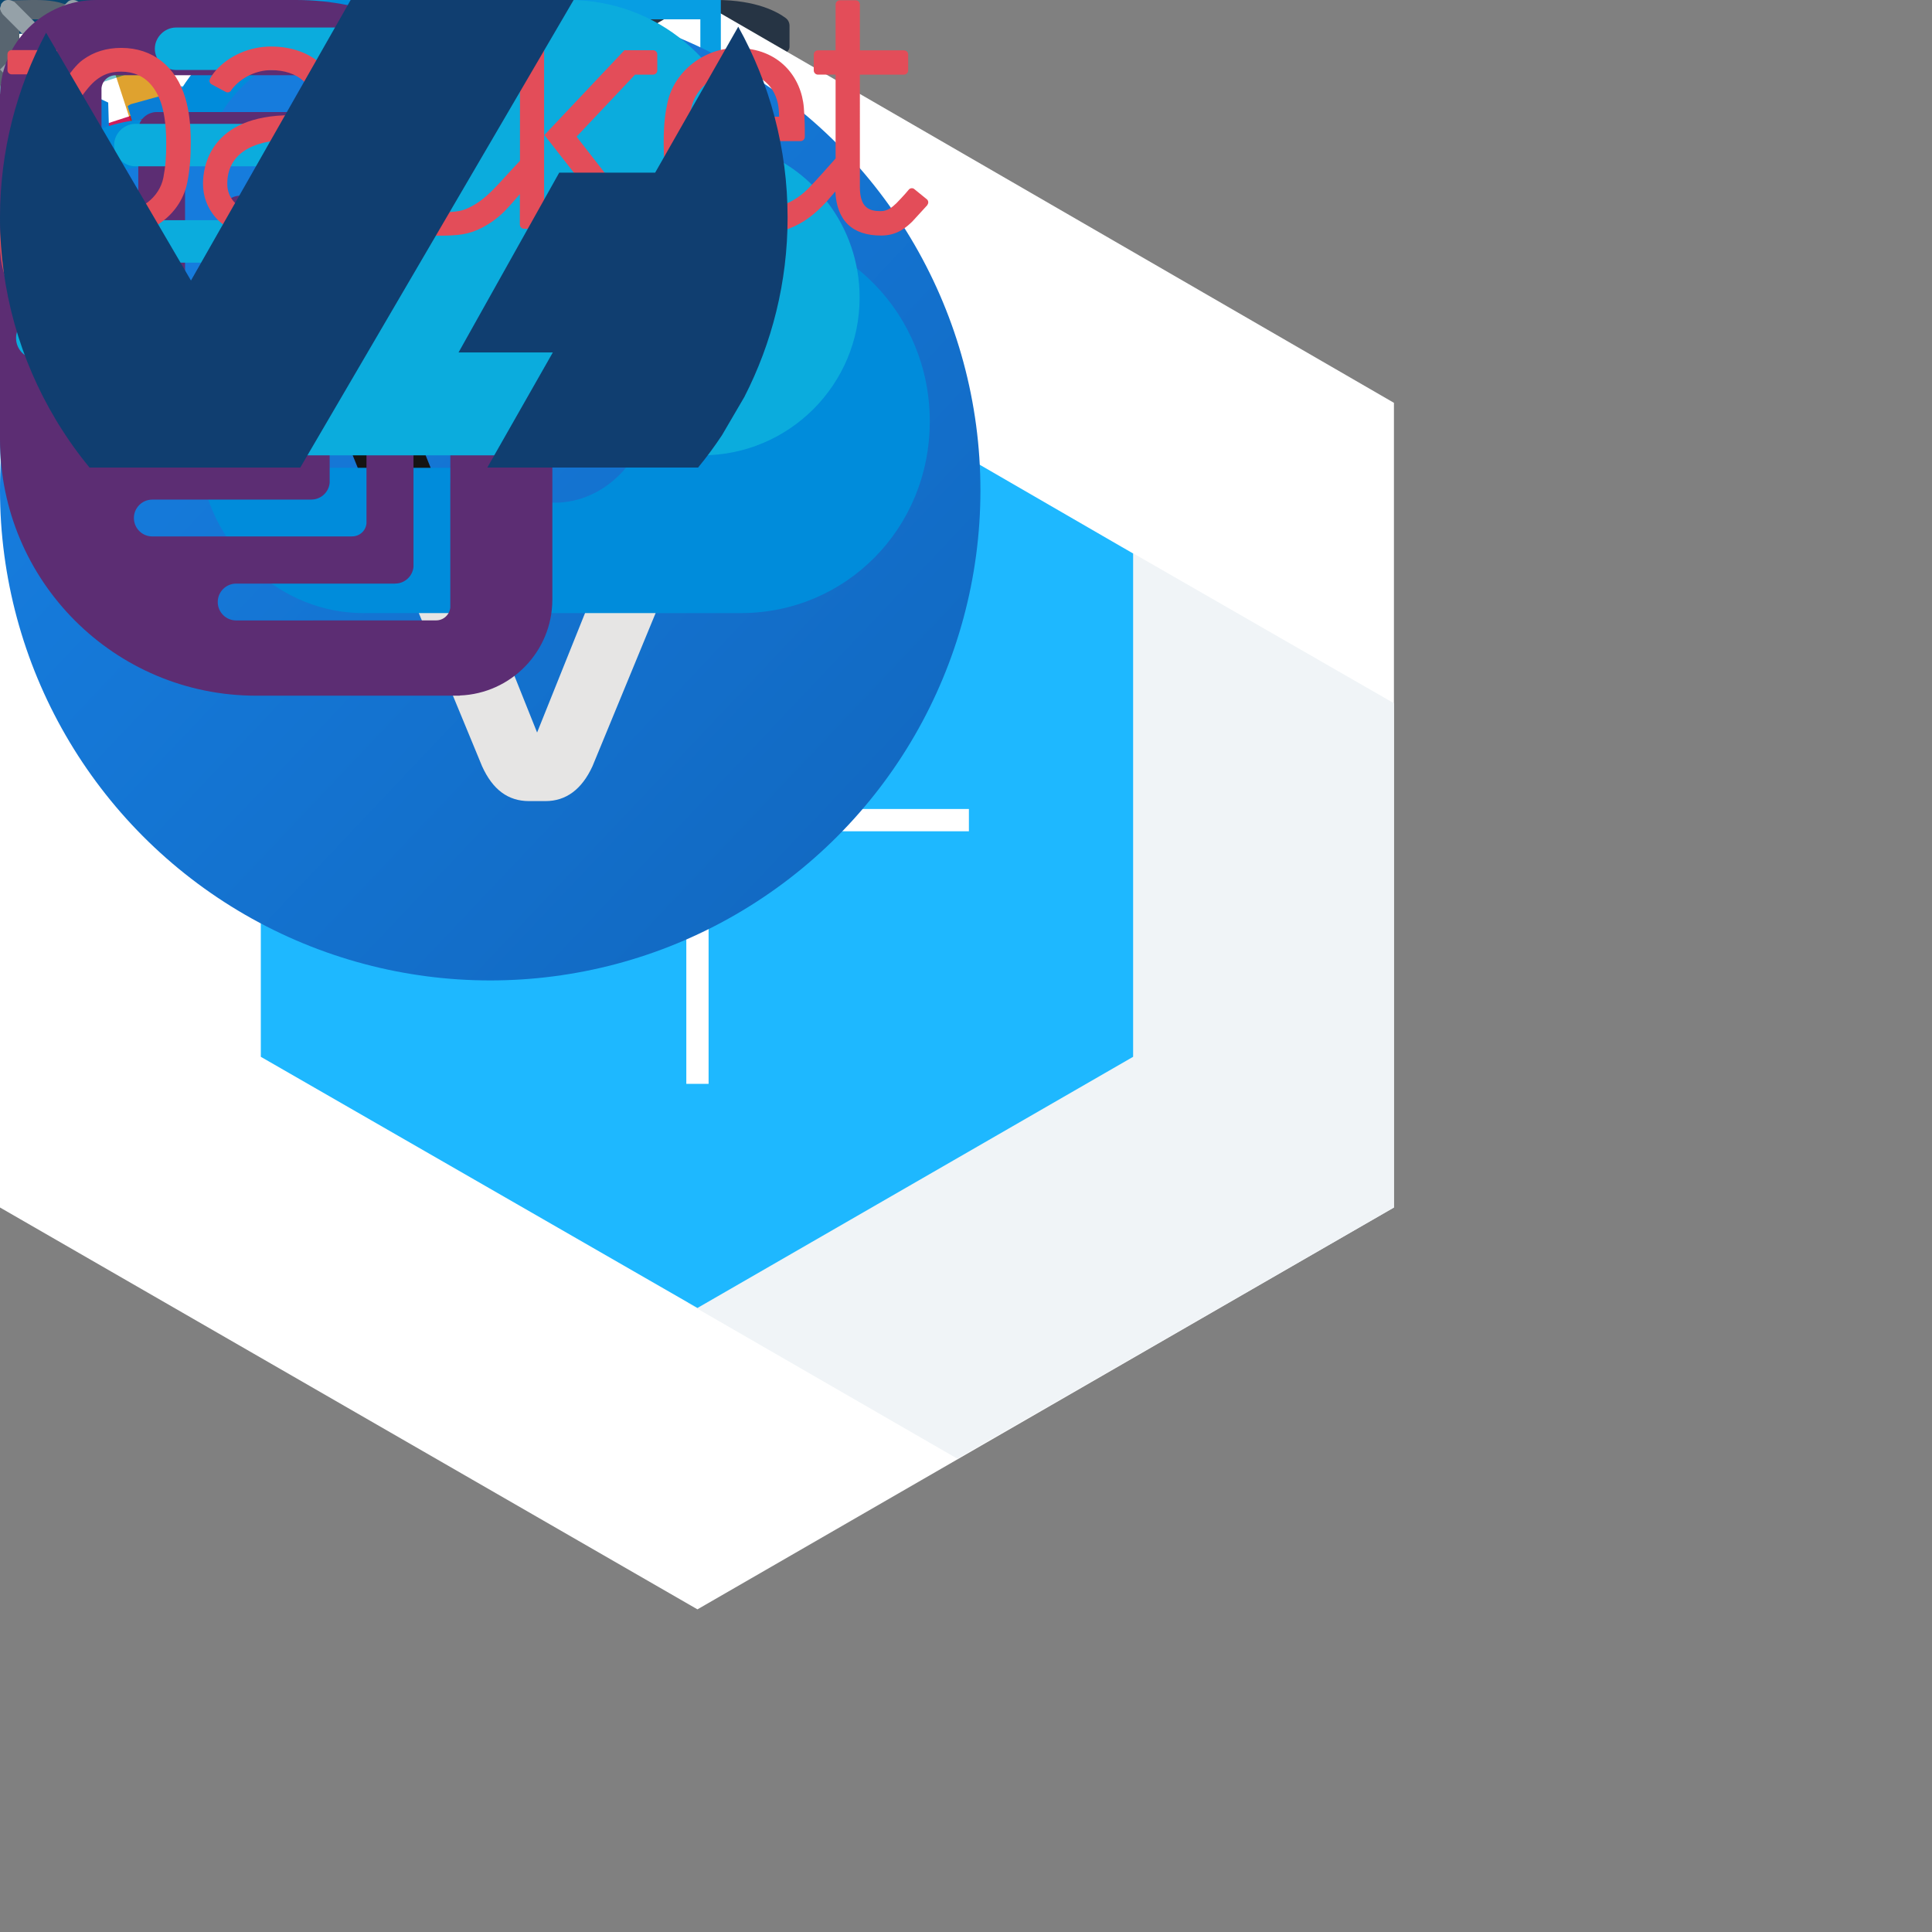 <?xml version="1.0" encoding="iso-8859-1"?>
<!-- Generator: Adobe Illustrator 21.1.0, SVG Export Plug-In . SVG Version: 6.00 Build 0)  -->
<svg version="1.1" id="Layer_1" xmlns="http://www.w3.org/2000/svg" xmlns:xlink="http://www.w3.org/1999/xlink" x="0px" y="0px"
	 viewBox="0 0 200 200" style="enable-background:new 0 0 200 200;" xml:space="preserve">
<rect x="0" y="0" width="200" height="200" fill="#808080" stroke="none"/>
<style type="text/css">
	.st0{fill:none;stroke:#218BB0;stroke-width:1.113;stroke-linecap:round;stroke-linejoin:round;}
	.st1{fill:#218BB0;}
	.st2{fill:#FFFFFF;}
	.st3{fill:none;stroke:#46B4DB;stroke-width:0.88;stroke-linecap:round;stroke-linejoin:round;}
	.st4{fill:#46B4DB;}
	.st5{fill:none;stroke:#FFFFFF;stroke-width:2;stroke-miterlimit:10;}
	.st6{fill:#005A7A;}
	.st7{fill:none;stroke:#DB4559;stroke-width:2;stroke-miterlimit:10;}
	.st8{fill:none;stroke:#717D85;stroke-width:2.5;stroke-miterlimit:10;}
	.st9{fill:none;stroke:#717D85;stroke-width:2;stroke-linejoin:bevel;stroke-miterlimit:10;}
	.st10{fill:none;stroke:#717D85;stroke-width:2;stroke-miterlimit:10;}
	.st11{fill:#405C70;}
	.st12{fill:#2F4352;}
	.st13{fill:#1C2830;}
	.st14{fill:#19242B;}
	.st15{fill:#1E77A3;}
	.st16{fill:#175D80;}
	.st17{fill:#62B1DD;}
	.st18{opacity:0.42;fill:#0B194F;enable-background:new    ;}
	.st19{fill:#43C494;}
	.st20{fill:#4AAA88;}
	.st21{fill:#7FE0BF;}
	.st22{opacity:0.76;fill:#43C4A6;enable-background:new    ;}
	.st23{fill:#FFF4CA;}
	.st24{fill:#E9D399;}
	.st25{fill:#D9BB6F;}
	.st26{fill:#029ADB;}
	.st27{fill:none;stroke:#029ADB;stroke-width:0.845;stroke-miterlimit:10;}
	.st28{fill:#1CACEF;}
	.st29{fill-rule:evenodd;clip-rule:evenodd;fill:#1CACEF;}
	.st30{fill-rule:evenodd;clip-rule:evenodd;fill:#FF9900;}
	.st31{fill:#263444;}
	.st32{fill:#CFCECB;}
	.st33{fill:#F4B51A;}
	.st34{fill:#DD462F;}
	.st35{fill:#517DBF;}
	.st36{fill:#EFEFEF;}
	.st37{fill:#4F71A9;}
	.st38{fill:#C3432F;}
	.st39{fill:#D19D2A;}
	.st40{fill:#E6E5E4;}
	.st41{fill:none;stroke:#769AA8;stroke-miterlimit:10;}
	.st42{opacity:0.76;fill:#E1E7EB;enable-background:new    ;}
	.st43{fill:url(#SVGID_1_);}
	.st44{fill:#51C8FF;}
	.st45{fill:#1EB6FC;}
	.st46{fill:#D3E5F0;}
	.st47{fill:#C4D5DF;}
	.st48{fill:#CADCE6;}
	.st49{fill:none;stroke:#D0E2ED;stroke-width:1.066;stroke-miterlimit:10;stroke-dasharray:9.428,2.694;}
	.st50{fill:none;stroke:#0067A3;stroke-width:2;stroke-miterlimit:10;}
	.st51{fill:#0067A3;}
	.st52{fill:#F0FBFF;}
	.st53{fill:none;stroke:#005573;stroke-width:2;stroke-miterlimit:10;}
	.st54{fill:none;stroke:#005573;stroke-width:2;stroke-linejoin:bevel;stroke-miterlimit:10;}
	.st55{fill:#FF7A91;}
	.st56{fill:#E15F72;}
	.st57{fill:#F0E7E6;}
	.st58{fill:#DFD6D6;}
	.st59{fill:#E6DDDD;}
	.st60{fill:none;stroke:#EDE3E3;stroke-width:1.066;stroke-miterlimit:10;stroke-dasharray:9.428,2.694;}
	.st61{fill:none;stroke:#769AA8;stroke-width:1.5;stroke-miterlimit:10;}
	.st62{fill:#E9EDF0;stroke:#769AA8;stroke-width:1.5;stroke-miterlimit:10;}
	.st63{fill:none;stroke:#769AA8;stroke-width:1.5;stroke-linejoin:bevel;stroke-miterlimit:10;}
	.st64{fill:none;stroke:#43C4A6;stroke-width:2.307;stroke-miterlimit:10;}
	.st65{fill:#F0F4F7;}
	.st66{fill:#1EB8FF;}
	.st67{fill:none;stroke:#FFFFFF;stroke-width:2.307;stroke-miterlimit:10;}
	.st68{fill:none;stroke:#079EE3;stroke-width:2;stroke-miterlimit:10;}
	.st69{fill:#079EE3;}
	.st70{fill:#0A4770;}
	.st71{fill:#0A4770;stroke:#0A4770;stroke-width:1.5;stroke-linejoin:bevel;stroke-miterlimit:10;}
	.st72{fill:none;stroke:#586570;stroke-width:2;stroke-linejoin:round;stroke-miterlimit:10;}
	.st73{fill:#FF6800;}
	.st74{fill:none;stroke:#1EB8FF;stroke-width:2.307;stroke-miterlimit:10;}
	.st75{fill:none;stroke:#E3F3FF;stroke-width:2;stroke-miterlimit:10;}
	.st76{fill:#009FEF;}
	.st77{fill:#95A1A8;}
	.st78{clip-path:url(#SVGID_3_);fill:#00AEF7;}
	.st79{fill:#DFA22F;}
	.st80{fill:#3CB187;}
	.st81{fill:#CE1E5B;}
	.st82{fill:#392538;}
	.st83{fill:#BB242A;}
	.st84{fill:#72C5CD;}
	.st85{fill:#248C73;}
	.st86{fill:#62803A;}
	.st87{clip-path:url(#SVGID_5_);fill:#097ED6;}
	.st88{clip-path:url(#SVGID_7_);fill:#097ED6;}
	.st89{clip-path:url(#SVGID_9_);fill:#097ED6;}
	.st90{clip-path:url(#SVGID_11_);fill:#097ED6;}
	.st91{clip-path:url(#SVGID_13_);fill:#097ED6;}
	.st92{clip-path:url(#SVGID_15_);fill:#097ED6;}
	.st93{clip-path:url(#SVGID_35_);fill:#097ED6;}
	.st94{clip-path:url(#SVGID_37_);fill:#097ED6;}
	.st95{clip-path:url(#SVGID_39_);fill:#097ED6;}
	.st96{clip-path:url(#SVGID_41_);fill:#097ED6;}
	.st97{clip-path:url(#SVGID_43_);fill:#097ED6;}
	.st98{clip-path:url(#SVGID_45_);fill:#097ED6;}
	.st99{clip-path:url(#SVGID_47_);fill:#097ED6;}
	.st100{clip-path:url(#SVGID_49_);fill:#097ED6;}
	.st101{clip-path:url(#SVGID_51_);fill:#097ED6;}
	.st102{fill:url(#SVGID_52_);}
	.st103{fill:#151413;}
	.st104{fill:#008CDB;}
	.st105{fill:#5C2D73;}
	.st106{fill:#0BACDD;}
	.st107{fill:#E34D59;}
	.st108{fill:#103E70;}
</style>
<g id="docs_x60_28x23">
	<path class="st0" d="M1.456,0.656l-0.9,14.9c7-0.9,12.1,2.6,12.1,2.6c0.6,0.6,1.4,0.6,2,0c0,0,5-3.2,12-2.4l-0.9-15.2"/>
	<path class="st0" d="M1.756,18.956c6.4-0.8,11.2,2.7,11.2,2.7c0.4,0.4,1.1,0.4,1.5,0c0,0,4.8-3.5,11.2-2.7"/>
	<path class="st1" d="M23.356,0.356c-5.2,0-7.8,1.2-8.9,2v13c1.5-0.9,5.2-2.6,9.7-2.1L23.356,0.356z"/>
	<path class="st1" d="M12.956,2.456c-1.1-0.8-3.8-2-8.9-2l-0.8,12.9c4.5-0.6,8.2,1.2,9.7,2.1L12.956,2.456z"/>
</g>
<g id="close-x_x60_18x18">
	<path class="st2" d="M17.5,16c0.2,0.2,0.3,0.4,0.3,0.7c0,0.3-0.1,0.5-0.3,0.7s-0.5,0.3-0.8,0.3s-0.5-0.1-0.7-0.3l-7.1-7.1l-7.2,7.1
		c-0.2,0.2-0.4,0.3-0.7,0.3c-0.2,0-0.3,0-0.4-0.1s-0.2-0.1-0.3-0.2C0.1,17.2,0,17,0,16.7c0-0.3,0.1-0.5,0.3-0.7l7.1-7.1L0.3,1.8
		C0.2,1.7,0.1,1.6,0.1,1.5C0,1.4,0,1.2,0,1.1s0-0.3,0.1-0.4s0.1-0.2,0.2-0.4C0.5,0.1,0.7,0,1,0c0.3,0,0.5,0.1,0.7,0.3l7.2,7.2
		L16,0.3C16.2,0.1,16.4,0,16.7,0s0.5,0.1,0.7,0.3c0.1,0.1,0.2,0.2,0.2,0.4c0,0.1,0.1,0.3,0.1,0.4s0,0.3-0.1,0.4
		c0,0.1-0.1,0.2-0.2,0.3l-7.1,7.1L17.5,16z"/>
</g>
<g id="external-link_x60_10x10">
	<line class="st3" x1="0.44" y1="8.74" x2="8.74" y2="0.44"/>
	<polyline class="st3" points="8.74,8.04 8.74,0.44 1.14,0.44 	"/>
</g>
<g id="new-btn_x60_28x32">
	<polygon class="st2" points="0,23.5 13.5,31.3 27.1,23.5 27.1,7.8 13.5,0 0,7.8 	"/>
	<circle class="st4" cx="13.5" cy="15.9" r="8.9"/>
	<line class="st5" x1="13.5" y1="10.7" x2="13.5" y2="21.2"/>
	<line class="st5" x1="18.8" y1="15.9" x2="8.4" y2="15.9"/>
</g>
<g id="check-mark_x60_13x10">
	<path class="st2" d="M11.8,2.3c0.3-0.3,0.4-0.6,0.4-1s-0.1-0.7-0.4-0.9c-0.3-0.3-0.6-0.4-1-0.4s-0.7,0.1-1,0.4L4.5,5.7L2.4,3.6
		c-0.3-0.3-0.6-0.4-1-0.4s-0.7,0.1-1,0.4S0,4.2,0,4.6s0.1,0.7,0.4,1l3.1,3.1c0.2,0.3,0.6,0.4,1,0.4c0.1,0,0.3,0,0.5-0.1
		s0.3-0.2,0.5-0.3L11.8,2.3z"/>
</g>
<g id="gear_x60_16x15">
	<path class="st6" d="M12.8,8.7c-0.1,0.3-0.2,0.6-0.3,0.8c-0.1,0.2-0.2,0.5-0.5,0.7l1.9,1.7L12,13.6l-1.5-1.7
		c-0.6,0.4-1.1,0.6-1.7,0.6L9,15H6.4l0.2-2.5c-0.4,0-0.7,0-0.9-0.1S5.2,12.2,4.9,12l-1.7,1.7L1.5,12l1.7-1.7c0-0.1-0.1-0.2-0.2-0.3
		C2.9,9.9,2.9,9.8,2.8,9.6C2.7,9.5,2.7,9.3,2.6,9.2c0-0.1-0.1-0.3-0.1-0.4H0V6.3h2.5c0-0.1,0-0.3,0.1-0.4s0.1-0.3,0.2-0.4
		C2.9,5.4,2.9,5.2,3,5.1C3.1,5,3.1,4.9,3.2,4.8L1.5,3.1l1.7-1.7l1.7,1.7C5,3,5.2,2.9,5.3,2.8c0.1-0.1,0.3-0.1,0.4-0.2
		C5.8,2.5,6,2.5,6.1,2.4c0.1,0,0.3-0.1,0.5-0.1L6.4,0h2.7L8.9,2.3c0.3,0.1,0.6,0.2,0.8,0.3c0.3,0.1,0.6,0.2,0.8,0.5L12,1.4l1.9,1.7
		L12,4.8c0.2,0.2,0.4,0.4,0.5,0.7c0.1,0.3,0.2,0.5,0.3,0.8h2.5v2.5h-2.5L12.8,8.7L12.8,8.7z M7.7,4.5C7.3,4.5,7,4.6,6.6,4.7
		C6.3,4.9,6,5.1,5.7,5.3S5.2,5.9,5.1,6.2C4.9,6.5,4.9,6.9,4.9,7.3S5,8.1,5.1,8.5c0.1,0.4,0.4,0.7,0.6,0.9S6.3,9.8,6.6,10
		s0.7,0.2,1.1,0.2s0.7-0.1,1.1-0.2s0.6-0.3,0.9-0.6c0.3-0.2,0.5-0.5,0.6-0.9c0.2-0.3,0.2-0.7,0.2-1.2c0-0.4-0.1-0.7-0.2-1.1
		c-0.2-0.3-0.4-0.6-0.6-0.9C9.4,5,9.1,4.8,8.8,4.7C8.4,4.6,8.1,4.5,7.7,4.5z"/>
</g>
<g id="stack-trace_x60_19x11">
	<line class="st7" x1="0" y1="1" x2="16.4" y2="1"/>
	<line class="st7" x1="0" y1="5.4" x2="14.2" y2="5.4"/>
	<line class="st7" x1="0" y1="9.8" x2="18.5" y2="9.8"/>
</g>
<g id="vertical-single_x60_49x52">
	<polyline class="st8" points="17.326,27.75 35.626,27.75 46.726,18.15 46.726,15.55 	"/>
	<polyline class="st8" points="13.426,27.75 2.326,18.15 2.326,24.05 13.426,33.65 31.426,33.45 	"/>
	<polyline class="st8" points="35.626,34.25 46.726,24.75 46.726,30.35 35.626,39.25 13.426,39.25 0.826,28.15 	"/>
	<polyline class="st8" points="46.726,36.05 35.626,44.95 14.926,44.95 	"/>
	<polyline class="st8" points="12.826,44.95 1.826,35.35 1.826,41.25 12.826,50.75 35.026,50.75 46.826,41.15 	"/>
	<polyline class="st8" points="21.326,10.85 30.026,10.85 38.626,18.35 46.726,10.85 35.626,1.25 13.326,1.25 2.326,10.85 
		16.126,23.05 31.526,23.05 34.826,20.75 	"/>
	<polyline class="st8" points="11.726,9.65 20.926,17.45 30.326,17.45 	"/>
	<polyline class="st8" points="15.126,6.15 33.426,6.15 38.926,11.45 	"/>
</g>
<g id="monitor-instance_x60_23x25">
	<polyline class="st9" points="5.8,20.359 5.8,9.859 11.3,6.459 16.9,9.859 16.9,20.359 11.3,16.959 11.3,12.559 	"/>
	<line class="st9" x1="5.8" y1="20.359" x2="11.3" y2="16.959"/>
	<path class="st10" d="M11.3,16.959"/>
	<polyline class="st10" points="11.3,1.059 11.3,3.759 11.3,6.659 	"/>
	<polyline class="st9" points="21.7,7.059 11.3,13.259 1,7.059 	"/>
	<polygon class="st9" points="21.7,17.459 11.3,23.659 1,17.459 1,7.059 11.3,0.859 21.7,7.059 	"/>
</g>
<g id="mini-nano-stack_x60_19x33">
	<polygon class="st11" points="19,26 9.6,30.9 0,25.9 9.4,21.1 	"/>
	<polygon class="st12" points="15,24 9.5,26.8 3.9,24 9.4,21.1 	"/>
	<polygon class="st13" points="9.6,30.9 19,26 19,27.4 9.6,32.3 	"/>
	<polygon class="st14" points="9.6,30.9 0,25.9 0,27.3 9.6,32.3 	"/>
	<polygon class="st15" points="9.7,23.1 17.3,19.1 17.3,20.3 9.7,24.2 	"/>
	<polygon class="st16" points="9.7,23.1 2.1,19.1 2.1,20.3 9.7,24.2 	"/>
	<polygon class="st17" points="17.3,19.1 9.7,23.1 2.1,19.1 9.7,15.2 	"/>
	<polygon class="st18" points="15.3,18.1 9.7,21 4.1,18.1 9.7,15.2 	"/>
	<polygon class="st19" points="9.7,16.9 19,12.2 19,13.6 9.7,18.3 	"/>
	<polygon class="st20" points="9.7,16.9 0.4,12.2 0.4,13.6 9.7,18.3 	"/>
	<polygon class="st21" points="19,12.2 9.7,16.9 0.4,12.2 9.7,7.4 	"/>
	<polygon class="st22" points="16.5,10.9 9.7,14.4 2.9,10.9 9.7,7.4 	"/>
	<polygon class="st23" points="19,4.8 9.6,9.7 0.3,4.8 9.6,0 	"/>
	<polygon class="st24" points="9.6,9.7 19,4.8 19,6.2 9.6,11.1 	"/>
	<polygon class="st25" points="9.6,9.7 0.3,4.8 0.3,6.2 9.6,11.1 	"/>
</g>
<g id="triangle-to-line_x60_13x10">
	<polygon class="st26" points="11,0 6.5,6.1 2,0 	"/>
	<line class="st27" x1="0" y1="8.8" x2="12.7" y2="8.8"/>
</g>
<g id="digital-ocean_x60_62x62">
	<g id="XMLID_1_">
		<g id="XMLID_2_">
			<g>
				<g id="XMLID_52_">
					<g id="XMLID_56_">
						<path id="XMLID_57_" class="st28" d="M28.32,56.639l0-10.968c11.64,0,20.639-11.52,16.196-23.757
							c-1.646-4.532-5.261-8.147-9.794-9.792C22.487,7.683,10.97,16.68,10.968,28.317c0,0-0.001,0.003-0.003,0.003L0,28.32
							C0,9.777,17.915-4.662,37.346,1.404c8.491,2.651,15.239,9.398,17.89,17.89C61.301,38.725,46.863,56.639,28.32,56.639z"/>
					</g>
					<polygon id="XMLID_55_" class="st29" points="28.345,45.699 17.41,45.699 17.41,34.767 17.411,34.765 28.343,34.765 
						28.345,34.766 					"/>
					<polygon id="XMLID_54_" class="st29" points="17.408,54.101 9.008,54.101 9.006,54.099 9.006,45.699 17.41,45.699 
						17.41,54.099 					"/>
					<polygon id="XMLID_53_" class="st29" points="9.012,45.699 1.971,45.699 1.966,45.697 1.966,38.659 1.971,38.654 9.007,38.654 
						9.012,38.656 					"/>
				</g>
			</g>
		</g>
	</g>
</g>
<g id="aws_x60_89x52">
	<path class="st30" d="M78.445,40.984c-9.501,7.012-23.277,10.741-35.138,10.741c-16.625,0-31.594-6.145-42.923-16.374
		c-0.889-0.803-0.096-1.901,0.973-1.279c12.222,7.112,27.337,11.395,42.948,11.395c10.531,0,22.107-2.185,32.758-6.703
		C78.67,38.083,80.016,39.824,78.445,40.984z"/>
	<path class="st30" d="M82.399,36.471c-1.215-1.556-8.033-0.737-11.096-0.371c-0.928,0.11-1.071-0.698-0.235-1.286
		c5.438-3.821,14.35-2.716,15.386-1.439c1.044,1.291-0.273,10.225-5.37,14.489c-0.785,0.656-1.53,0.306-1.182-0.56
		C81.047,44.44,83.615,38.027,82.399,36.471z"/>
	<path class="st31" d="M26.108,23.684c-0.547-0.93-1.627-2.347-1.627-4.05c0-1.166,0-3.499,0-10.886S19.038,0,14.47,0
		c-4.35,0-7.237,1.404-8.43,2.079c-0.318,0.18-0.513,0.52-0.513,0.885V5.31c0,0.409,0.445,0.661,0.795,0.449
		c1.183-0.717,4.241-1.822,7.37-1.822c4.666,0,6.124,2.624,6.124,5.297c0,0.972-0.097,2.772-0.097,2.772s-3.323-0.828-6.755-0.828
		c-4.666,0-9.185,2.722-9.185,8.165s4.471,7.484,7.97,7.484s5.962-1.328,8.392-4.05c0.962,2.105,1.787,3.118,2.288,3.523
		c0.246,0.199,0.464,0.417,0.727,0.242l3.036-2.204C26.467,24.154,26.277,23.97,26.108,23.684z M12.85,23.133
		c-3.013,0-4.115-1.523-4.115-3.969c0-2.446,1.199-4.649,5.573-4.649s5.411,0.681,5.411,0.681
		C19.718,19.569,18.293,23.133,12.85,23.133z"/>
	<path class="st31" d="M27.758,0.778h4.031c0.303,0,0.566,0.208,0.636,0.503l4.643,19.568h0.243l4.613-19.276
		c0.107-0.466,0.521-0.796,0.999-0.796h3.596c0.478,0,0.893,0.331,0.999,0.797l4.406,19.664h0.227l5.107-19.967
		c0.074-0.29,0.335-0.493,0.634-0.493h3.799c0.442,0,0.757,0.429,0.624,0.851l-7.606,24.109c-0.086,0.272-0.338,0.457-0.624,0.457
		l-4.131,0.213c-0.3,0-0.562-0.205-0.635-0.496l-4.75-19.74l-4.574,19.359c-0.092,0.389-0.439,0.664-0.839,0.664h-3.88
		c-0.379,0-0.713-0.248-0.824-0.61L27.135,1.631C27,1.209,27.315,0.778,27.758,0.778z"/>
	<path class="st31" d="M74.149,0c4.182,0,6.37,1.255,7.192,1.871c0.248,0.186,0.39,0.48,0.39,0.79v2.174
		c0,0.499-0.531,0.821-0.97,0.582c-1.2-0.652-3.477-1.594-6.612-1.594c-3.758,0-5.054,1.523-5.054,3.24
		c0,1.944,1.264,2.916,5.346,4.147c4.082,1.231,8.715,2.527,8.715,7.711s-4.358,8.035-10.19,8.035c-4.434,0-7.088-1.183-8.157-1.789
		c-0.338-0.192-0.549-0.547-0.549-0.936V22.12c0-0.561,0.585-0.933,1.09-0.689c1.44,0.696,4.159,1.767,7.244,1.767
		c4.568,0,5.735-1.976,5.735-3.548c0-2.284-0.859-2.981-6.415-4.536s-7.403-4.293-7.403-7.614S66.989,0,74.149,0z"/>
</g>
<g id="google-compute_x60_84x97">
	<g>
		<polygon class="st32" points="13.318,30.547 42.057,13.675 70.785,30.547 70.785,64.317 42.057,81.202 13.318,64.317 		"/>
		<path class="st33" d="M16.932,33.413L42.154,18.41l13.826-8.227c1.015-0.603,2.417-0.849,3.759-0.75l-14.72-8.658
			c-1.764-1.033-4.641-1.033-6.405,0L3.203,21.57C1.438,22.603,0,25.149,0,27.215V51.97c0.58,0.996,1.354,1.857,2.212,2.361
			l14.72,8.473L16.932,33.413L16.932,33.413z"/>
		<polygon class="st34" points="45.018,95.27 80.429,74.462 66.035,82.923 		"/>
		<path class="st34" d="M45.018,95.27l21.017-12.347c0.641-1.07,1.051-2.3,1.051-3.394V62.78L42.009,77.254L16.932,62.817
			l-14.72-8.473C1.354,53.839,0.568,52.978,0,51.982V68.83c0,2.066,1.438,4.612,3.203,5.645l14.08,8.276l21.331,12.531
			C40.378,96.303,43.254,96.303,45.018,95.27z"/>
		<path class="st35" d="M80.429,74.462c1.764-1.033,3.203-3.579,3.203-5.645V52.462V27.227c0-2.066-1.438-4.612-3.203-5.645
			L59.726,9.42c-1.341-0.098-2.731,0.16-3.759,0.75l-13.826,8.227l24.944,14.683v29.687v16.737c0,1.094-0.411,2.324-1.051,3.394
			L80.429,74.462z"/>
		<polygon class="st36" points="42.154,18.41 16.932,33.413 16.932,62.817 42.009,77.254 67.086,62.78 67.086,33.093 		"/>
		<path class="st37" d="M60.633,9.949L59.726,9.42c-1.341-0.098-2.731,0.16-3.759,0.75l-13.826,8.227l7.433,4.378L60.633,9.949z"/>
		<path class="st38" d="M65.092,83.477l0.943-0.553c0.641-1.07,1.051-2.3,1.051-3.394V62.792l-7.553,4.353L65.092,83.477z"/>
		<path class="st39" d="M0,50.568v1.439c0.58,0.996,1.354,1.857,2.212,2.361l14.72,8.473v-9.026L0,50.568z"/>
		<g>
			<path class="st2" d="M28.933,47.998c0-7.256,5.801-13.159,12.931-13.159s12.931,5.903,12.931,13.159s-5.801,13.159-12.931,13.159
				S28.933,55.253,28.933,47.998z"/>
			<path class="st40" d="M54.614,47.998c0,7.157-5.704,12.974-12.75,12.974s-12.75-5.805-12.75-12.974s5.704-12.974,12.75-12.974
				S54.614,40.828,54.614,47.998 M54.989,47.998c0-7.354-5.886-13.343-13.113-13.343s-13.113,5.989-13.113,13.343
				s5.886,13.343,13.113,13.343S54.989,55.352,54.989,47.998L54.989,47.998z"/>
		</g>
	</g>
</g>
<g id="redundant_x60_26x19">
	<circle class="st41" cx="17.7" cy="9.1" r="7.1"/>
	<circle class="st42" cx="9.1" cy="9.1" r="9.1"/>
	<circle class="st41" cx="9.1" cy="9.1" r="7.1"/>
</g>
<g id="not-redundant_x60_16x16">
	<circle class="st41" cx="7.6" cy="7.6" r="7.1"/>
</g>
<g id="redundant-na_x60_17x17">
	<circle class="st41" cx="8.454" cy="8.254" r="7.1"/>
	<line class="st41" x1="16.354" y1="0.354" x2="0.354" y2="16.354"/>
</g>
<g id="login-logo_x60_145x179">
	
		<linearGradient id="SVGID_1_" gradientUnits="userSpaceOnUse" x1="9.622" y1="-130.878" x2="69.766" y2="-70.734" gradientTransform="matrix(1 0 0 1 0 174)">
		<stop  offset="0" style="stop-color:#009DE6"/>
		<stop  offset="1" style="stop-color:#009DE6;stop-opacity:0"/>
	</linearGradient>
	<polygon class="st43" points="0,38.2 80,178.3 145,173.7 44.1,12.8 	"/>
	<polygon class="st44" points="44.1,38.2 22,51 0,38.2 0,12.8 22,0 44.1,12.8 	"/>
	<polyline class="st45" points="12.5,36.4 25.3,49.1 44.1,38.2 44.1,27.2 31.2,14.2 22,14.2 22,30.2 	"/>
	<g id="logo-horizontal_2_">
		<g>
			<polygon class="st2" points="31.2,35.1 21.9,39.9 12.5,35.1 21.7,30.3 			"/>
			<polygon class="st46" points="27.2,33.1 21.8,35.9 16.3,33.1 21.7,30.3 			"/>
			<polygon class="st47" points="21.9,39.9 31.2,35.1 31.2,36.5 21.9,41.2 			"/>
			<polygon class="st48" points="21.9,39.9 12.5,35.1 12.5,36.4 21.9,41.2 			"/>
		</g>
		<g>
			<polygon class="st47" points="22,32.2 29.6,28.3 29.6,29.5 22,33.3 			"/>
			<polygon class="st48" points="22,32.2 14.5,28.3 14.5,29.5 22,33.3 			"/>
			<polygon class="st2" points="29.6,28.3 22,32.2 14.5,28.3 22,24.5 			"/>
			<polygon class="st46" points="27.6,27.3 22,30.2 16.5,27.3 22,24.5 			"/>
		</g>
		<g>
			<polygon class="st47" points="22,26.2 31.2,21.4 31.2,22.9 22,27.5 			"/>
			<polygon class="st48" points="22,26.2 12.9,21.4 12.9,22.9 22,27.5 			"/>
			<polygon class="st2" points="31.2,21.4 22,26.2 12.9,21.4 22,16.8 			"/>
			<polygon class="st46" points="28.8,20.2 22,23.7 15.3,20.2 22,16.8 			"/>
		</g>
		<g>
			<polygon class="st2" points="31.2,14.2 21.9,19 12.7,14.2 21.9,9.5 			"/>
			<polygon class="st47" points="21.9,19 31.2,14.2 31.2,15.7 21.9,20.4 			"/>
			<polygon class="st48" points="21.9,19 12.7,14.2 12.7,15.7 21.9,20.4 			"/>
		</g>
	</g>
	<path class="st49" d="M31.2,20.2"/>
</g>
<g id="forgot-password_x60_89x91">
	<path class="st50" d="M19.8,48.7c-2,3.9-3.1,8.2-3.1,12.9c0,15.4,12.5,28,28,28c15.4,0,28-12.5,28-28c0-4.6-1.1-9-3.1-12.9"/>
	<path class="st50" d="M16.7,61.6c0,15.4,12.5,28,28,28c15.4,0,28-12.5,28-28"/>
	<circle class="st51" cx="61.7" cy="61.4" r="2.3"/>
	<circle class="st51" cx="25.8" cy="61.4" r="2.3"/>
	<polyline class="st50" points="40.6,60.4 40.6,69.9 46.1,69.9 	"/>
	<path class="st50" d="M48.1,1.4c1.5,4.1,4.3,7.5,8.1,9.8c3.6,2.2,7.5,2.9,11.6,2.4l0,0C62.4,6,53.5,1,43.5,1S24.6,4.9,19.2,12.5
		c5.3,1.5,11,2.3,16.3,0.2C40.9,10.4,45.3,6.4,48.1,1.4"/>
	<path class="st50" d="M66.4,12.8"/>
	<line class="st50" x1="47.2" y1="1.2" x2="19.8" y2="12.6"/>
	<ellipse class="st50" cx="44.4" cy="48.6" rx="24.9" ry="4.1"/>
	<path class="st50" d="M66.9,12c0,2.1-10.1,3.7-22.6,3.7S21.7,14,21.7,12"/>
	<line class="st5" x1="3.5" y1="26.1" x2="3.5" y2="33.2"/>
	<line class="st5" x1="7" y1="29.6" x2="0" y2="29.6"/>
	<line class="st5" x1="17.1" y1="26.1" x2="17.1" y2="33.2"/>
	<line class="st5" x1="20.6" y1="29.6" x2="13.6" y2="29.6"/>
	<line class="st5" x1="30.7" y1="26.1" x2="30.7" y2="33.2"/>
	<line class="st5" x1="34.3" y1="29.6" x2="27.2" y2="29.6"/>
	<line class="st5" x1="44.3" y1="26.1" x2="44.3" y2="33.2"/>
	<line class="st5" x1="47.9" y1="29.6" x2="40.8" y2="29.6"/>
	<line class="st5" x1="57.9" y1="26.1" x2="57.9" y2="33.2"/>
	<line class="st5" x1="61.5" y1="29.6" x2="54.4" y2="29.6"/>
	<line class="st5" x1="71.6" y1="26.1" x2="71.6" y2="33.2"/>
	<line class="st5" x1="75.1" y1="29.6" x2="68" y2="29.6"/>
	<line class="st5" x1="85.2" y1="26.1" x2="85.2" y2="33.2"/>
	<line class="st5" x1="88.7" y1="29.6" x2="81.6" y2="29.6"/>
	<path class="st50" d="M50.7,80.8c-2,0.9-4.3,1.5-6.6,1.5c-1.6,0-3.1-0.2-4.5-0.6"/>
	<path class="st52" d="M48.6,61.8"/>
</g>
<g id="email-sent_x60_76x37">
	<path class="st53" d="M35.025,12.404L3.559,4.712c0,4.662,4.429,9.557,14.918,9.557"/>
	<path class="st53" d="M9.457,14.915c0,3.572,5.538,7.279,9.952,7.279c3.237,0,4.429-1.632,4.429-1.632"/>
	<path class="st53" d="M20.341,22.194c0,0-6.293,6.061-18.647,6.061c0,0,3.729,6.759,20.979,6.759
		c12.183,0,19.018-4.884,21.98-7.753"/>
	<circle class="st53" cx="44.117" cy="10.656" r="0.46"/>
	<path class="st54" d="M64.202,16.018l9.97,0.881c0,0-3.084,6.445-15.369,6.445"/>
	<path class="st54" d="M43.27,22.023c0,0,10.808-2.796,12.244-3.391c1.598-0.661,4.572-2.313,4.958-5.949
		C60.869,8.948,61.393,1.09,61.393,1.09"/>
	<line class="st54" x1="70.492" y1="8.357" x2="61.082" y2="10.475"/>
	<line class="st54" x1="52.965" y1="29.79" x2="52.984" y2="19.643"/>
	<path class="st53" d="M3.559,4.712c0,4.662,4.429,9.557,14.918,9.557"/>
	<path class="st54" d="M32.695,14.968C38.057,9.607,43.65,4.479,47.613,4.479s6.061,3.03,6.061,3.03l0.072,1.521l3.48,3.48
		l-5.584,0.486L49.75,14.78l-6.605,7.523l10.117,7.769L70.714,8.658l-9.683-7.882l-4.847,5.834"/>
</g>
<g id="pink-logo_x60_45x51">
	<polygon class="st55" points="44.2,38.2 22.1,50.9 0,38.2 0,12.7 22.1,0 44.2,12.7 	"/>
	<polyline class="st56" points="12.6,36.3 25.4,49 44.2,38.2 44.2,27.1 31.2,14.1 22.1,14.1 22.1,30.1 	"/>
	<g>
		<polygon class="st2" points="31.2,35.1 22,39.8 12.6,35 21.8,30.2 		"/>
		<polygon class="st57" points="27.3,33.1 21.9,35.9 16.3,33 21.8,30.2 		"/>
		<polygon class="st58" points="22,39.8 31.2,35.1 31.2,36.4 22,41.1 		"/>
		<polygon class="st59" points="22,39.8 12.6,35 12.6,36.3 22,41.1 		"/>
	</g>
	<g>
		<polygon class="st58" points="22.1,32.1 29.6,28.2 29.6,29.4 22.1,33.2 		"/>
		<polygon class="st59" points="22.1,32.1 14.6,28.2 14.6,29.4 22.1,33.2 		"/>
		<polygon class="st2" points="29.6,28.2 22.1,32.1 14.6,28.2 22.1,24.4 		"/>
		<polygon class="st57" points="27.6,27.2 22.1,30.1 16.6,27.2 22.1,24.4 		"/>
	</g>
	<g>
		<polygon class="st58" points="22.1,26.1 31.2,21.4 31.2,22.8 22.1,27.4 		"/>
		<polygon class="st59" points="22.1,26.1 13,21.4 13,22.8 22.1,27.4 		"/>
		<polygon class="st2" points="31.2,21.4 22.1,26.1 13,21.4 22.1,16.7 		"/>
		<polygon class="st57" points="28.8,20.2 22.1,23.6 15.4,20.2 22.1,16.7 		"/>
	</g>
	<g>
		<polygon class="st2" points="31.2,14.1 22,18.9 12.8,14.1 22,9.4 		"/>
		<polygon class="st58" points="22,18.9 31.2,14.1 31.2,15.6 22,20.3 		"/>
		<polygon class="st59" points="22,18.9 12.8,14.1 12.8,15.6 22,20.3 		"/>
	</g>
	<path class="st60" d="M31.2,20.2"/>
</g>
<g id="support_x60_42x33">
	<line class="st61" x1="21.371" y1="15.334" x2="19.471" y2="15.334"/>
	<line class="st61" x1="15.471" y1="2.934" x2="20.671" y2="8.134"/>
	<line class="st61" x1="17.471" y1="1.434" x2="24.171" y2="8.134"/>
	<line class="st61" x1="20.071" y1="0.534" x2="27.771" y2="8.134"/>
	<line class="st61" x1="27.771" y1="4.634" x2="24.371" y2="1.334"/>
	<polyline class="st61" points="17.771,18.134 18.671,18.434 22.071,18.434 22.971,18.134 	"/>
	<polyline class="st61" points="16.971,4.434 13.871,6.734 14.771,20.434 20.371,22.634 26.071,20.434 26.871,7.334 	"/>
	<line class="st61" x1="14.871" y1="3.634" x2="13.271" y2="4.834"/>
	<path class="st61" d="M21.871,11.134"/>
	<path class="st61" d="M22.471,14.034"/>
	<line class="st61" x1="18.171" y1="11.534" x2="22.571" y2="11.534"/>
	<circle class="st62" cx="25.471" cy="12.234" r="2.6"/>
	<circle class="st62" cx="15.471" cy="12.234" r="2.6"/>
	<polyline class="st61" points="25.471,9.634 28.071,9.634 28.071,12.634 	"/>
	<polyline class="st61" points="15.571,9.634 12.971,9.634 12.971,12.634 	"/>
	<path class="st61" d="M18.171,26.334"/>
	<polyline class="st63" points="25.471,20.634 21.371,26.934 26.071,24.934 28.171,28.734 26.871,21.134 26.171,18.334 	"/>
	<polyline class="st63" points="15.371,20.634 19.471,26.934 14.671,24.934 12.571,28.734 13.871,21.134 14.571,18.334 	"/>
	<polyline class="st63" points="21.371,26.934 20.371,30.434 19.471,26.934 	"/>
	<polyline class="st63" points="13.271,23.534 1.571,26.934 0.671,28.734 	"/>
	<polyline class="st63" points="27.471,23.534 39.271,26.934 40.371,28.734 	"/>
	<polyline class="st63" points="13.871,26.934 20.371,32.134 27.171,26.934 	"/>
</g>
<g id="managed-platform_x60_40x32">
	<line class="st63" x1="18.432" y1="15.55" x2="20.432" y2="15.55"/>
	<polyline class="st63" points="24.832,11.55 21.132,11.55 20.432,12.15 	"/>
	<polyline class="st63" points="14.032,11.55 17.732,11.55 18.432,12.15 	"/>
	<line class="st63" x1="25.332" y1="7.35" x2="24.832" y2="15.55"/>
	<polyline class="st63" points="13.432,7.35 14.232,19.95 19.432,22.85 23.732,20.55 24.032,19.85 	"/>
	<polyline class="st63" points="24.732,23.05 24.732,25.85 19.432,28.05 14.132,25.85 14.132,23.05 	"/>
	<polyline class="st63" points="22.832,29.35 19.432,30.75 16.032,29.35 	"/>
	<polyline class="st63" points="39.232,25.75 24.732,23.05 19.432,25.35 14.132,23.05 0.132,25.55 	"/>
	<line class="st63" x1="6.032" y1="8.55" x2="7.232" y2="14.55"/>
	<line class="st63" x1="11.632" y1="13.85" x2="11.732" y2="15.05"/>
	<polyline class="st63" points="23.032,17.75 29.232,17.75 30.032,11.35 27.632,11.35 27.932,3.45 19.632,0.75 19.232,0.75 
		11.032,3.45 11.332,11.35 8.932,11.35 9.632,17.25 12.032,16.95 	"/>
	<line class="st63" x1="27.232" y1="13.95" x2="27.132" y2="15.15"/>
	<line class="st63" x1="32.832" y1="8.55" x2="31.632" y2="14.55"/>
	<polyline class="st63" points="20.832,18.55 18.032,18.55 17.432,18.25 	"/>
	<line class="st63" x1="1.932" y1="26.75" x2="2.732" y2="28.25"/>
	<line class="st63" x1="4.432" y1="26.45" x2="5.232" y2="27.95"/>
	<line class="st63" x1="6.932" y1="26.15" x2="7.732" y2="27.65"/>
	<line class="st63" x1="36.132" y1="26.75" x2="35.332" y2="28.25"/>
	<line class="st63" x1="33.632" y1="26.45" x2="32.832" y2="27.95"/>
	<line class="st63" x1="31.232" y1="26.15" x2="30.332" y2="27.65"/>
	<path class="st63" d="M33.032,10.65"/>
	<path class="st63" d="M33.632,4.55"/>
	<line class="st63" x1="33.132" y1="7.65" x2="33.332" y2="6.45"/>
	<line class="st63" x1="5.732" y1="7.65" x2="5.532" y2="6.45"/>
	<path class="st63" d="M17.032,4.45c0,0-1,1.8,0.4,2.9"/>
	<path class="st63" d="M15.532,5.35c0,0-2,0.3-2,2"/>
	<path class="st63" d="M23.232,5.55c0,0,2,0.3,2,2"/>
	<path class="st63" d="M18.932,4.35c0,0-0.1,2.1,1.6,2.4"/>
	<path class="st63" d="M22.332,7.45c0,0,0-0.8-0.3-1.5c-0.2-0.4-0.6-0.8-1.2-0.9"/>
	<path class="st63" d="M18.732,4.35"/>
</g>
<g id="new-app_x60_39x45">
	<polygon class="st2" points="38.8,33.6 19.4,44.7 0,33.6 0,11.2 19.4,0 38.8,11.2 	"/>
	<path class="st64" d="M19.7,30.1"/>
	<path class="st64" d="M19.7,15.5"/>
	<path class="st64" d="M12.4,22.8"/>
	<path class="st64" d="M27.1,22.8"/>
	<polygon class="st65" points="38.6,33.5 26.5,40.5 19,36.2 19,22.2 31.1,15.2 38.6,19.5 	"/>
	<polygon class="st66" points="31.5,29.4 19.4,36.4 7.2,29.4 7.2,15.4 19.4,8.3 31.5,15.4 	"/>
	<line class="st67" x1="19.7" y1="15.5" x2="19.7" y2="30.1"/>
	<line class="st67" x1="27.1" y1="22.8" x2="12.4" y2="22.8"/>
</g>
<g id="new-app-large_x60_145x167">
	<polygon class="st2" points="144.3,125 72.2,166.6 0,125 0,41.7 72.2,0 144.3,41.7 	"/>
	<path class="st64" d="M72.7,112.2"/>
	<path class="st64" d="M72.2,57.6"/>
	<path class="st64" d="M45.7,84.9"/>
	<path class="st64" d="M100.3,84.9"/>
	<polygon class="st65" points="144.3,125 99.1,151 71.2,134.9 71.2,82.8 116.3,56.7 144.3,72.8 	"/>
	<polygon class="st66" points="117.3,109.4 72.2,135.4 27,109.4 27,57.3 72.2,31.2 117.3,57.3 	"/>
	<line class="st67" x1="72.2" y1="57.6" x2="72.2" y2="112.2"/>
	<line class="st67" x1="100.3" y1="84.9" x2="45.7" y2="84.9"/>
</g>
<g id="index-icon-view_x60_18x16">
	<rect x="14" class="st2" width="4" height="4"/>
	<rect x="7" class="st2" width="4" height="4"/>
	<rect class="st2" width="4" height="4"/>
	<rect x="14" y="6" class="st2" width="4" height="4"/>
	<rect x="7" y="6" class="st2" width="4" height="4"/>
	<rect y="6" class="st2" width="4" height="4"/>
	<rect x="14" y="12" class="st2" width="4" height="4"/>
	<rect x="7" y="12" class="st2" width="4" height="4"/>
	<rect y="12" class="st2" width="4" height="4"/>
</g>
<g id="index-list-view_x60_18x16">
	<rect y="6.5" class="st2" width="17.3" height="2.7"/>
	<rect y="12.7" class="st2" width="17.3" height="2.7"/>
	<rect class="st2" width="17.3" height="2.7"/>
</g>
<g id="home-icon_x60_10x10">
	<rect class="st2" width="2" height="2"/>
	<rect x="4" class="st2" width="2" height="2"/>
	<rect x="8" class="st2" width="2" height="2"/>
	<rect y="4" class="st2" width="2" height="2"/>
	<rect x="4" y="4" class="st2" width="2" height="2"/>
	<rect x="8" y="4" class="st2" width="2" height="2"/>
	<rect y="8" class="st2" width="2" height="2"/>
	<rect x="4" y="8" class="st2" width="2" height="2"/>
	<rect x="8" y="8" class="st2" width="2" height="2"/>
</g>
<g id="support-icon_x60_10x9">
	<polygon class="st2" points="10,0 0,0 0,6 5,6 7.9,9 7.9,6 10,6 	"/>
</g>
<g id="ssl-1_x60_75x51">
	<rect x="1" y="1" class="st68" width="72.5" height="48.4"/>
	<line class="st68" x1="16" y1="16.6" x2="32" y2="16.6"/>
	<line class="st68" x1="41.5" y1="16.6" x2="57.5" y2="16.6"/>
	<line class="st68" x1="16" y1="28.6" x2="32" y2="28.6"/>
	<line class="st68" x1="41.5" y1="28.6" x2="57.5" y2="28.6"/>
	<line class="st68" x1="16" y1="22.6" x2="32" y2="22.6"/>
	<path class="st68" d="M57.5,16.6"/>
	<path class="st68" d="M16,16.6"/>
	<line class="st68" x1="31.3" y1="22.6" x2="57.5" y2="22.6"/>
	<line class="st68" x1="16" y1="34.6" x2="57.5" y2="34.6"/>
</g>
<g id="ssl-2_x60_87x67">
	<polyline class="st68" points="42.7,49.4 1,49.4 1,1 73.6,1 73.6,23.9 	"/>
	<line class="st68" x1="16" y1="16.6" x2="32" y2="16.6"/>
	<line class="st68" x1="41.5" y1="16.6" x2="57.5" y2="16.6"/>
	<line class="st68" x1="16" y1="28.6" x2="32" y2="28.6"/>
	<line class="st68" x1="41.5" y1="28.6" x2="51.3" y2="28.6"/>
	<line class="st68" x1="16" y1="22.6" x2="32" y2="22.6"/>
	<path class="st68" d="M57.5,16.6"/>
	<path class="st68" d="M16,16.6"/>
	<line class="st68" x1="31.3" y1="22.6" x2="57.5" y2="22.6"/>
	<line class="st68" x1="16" y1="34.6" x2="45.9" y2="34.6"/>
	<path class="st68" d="M72.5,44.2v-4.4c0-3-2.4-5.4-5.4-5.4s-5.4,2.4-5.4,5.4v4.5"/>
	<path class="st68" d="M69.1,44.2v-5c0-1.1-0.9-2-2-2s-2,0.9-2,2v5"/>
	<line class="st68" x1="66.7" y1="51.1" x2="61.4" y2="45.9"/>
	<line class="st68" x1="64.4" y1="53.4" x2="58.6" y2="47.6"/>
	<line class="st68" x1="62.1" y1="55.7" x2="58.6" y2="52.2"/>
	<polyline class="st68" points="58.6,56.8 59.8,58 59.8,59.2 	"/>
	<line class="st68" x1="69" y1="48.8" x2="66" y2="45.8"/>
	<line class="st68" x1="71.1" y1="46.7" x2="70.3" y2="45.9"/>
	<line class="st68" x1="62.4" y1="59.2" x2="75.7" y2="45.9"/>
	<line class="st68" x1="67" y1="59.2" x2="75.7" y2="50.4"/>
	<line class="st68" x1="71.6" y1="59.2" x2="75.7" y2="55"/>
	<line class="st68" x1="75.7" y1="59.1" x2="75.3" y2="59.1"/>
	<line class="st68" x1="58.9" y1="45.5" x2="58.9" y2="46.1"/>
	<circle class="st68" cx="66.7" cy="46.7" r="19.1"/>
</g>
<g id="ssl-3_x60_89x72">
	<polyline class="st68" points="42.7,49.4 1,49.4 1,1 73.6,1 73.6,24 	"/>
	<line class="st68" x1="16" y1="16.7" x2="32" y2="16.7"/>
	<line class="st68" x1="41.5" y1="16.7" x2="57.5" y2="16.7"/>
	<line class="st68" x1="16" y1="28.7" x2="32" y2="28.7"/>
	<line class="st68" x1="41.5" y1="28.7" x2="51.3" y2="28.7"/>
	<line class="st68" x1="16" y1="22.7" x2="32" y2="22.7"/>
	<path class="st68" d="M57.5,16.7"/>
	<path class="st68" d="M16,16.7"/>
	<line class="st68" x1="31.3" y1="22.7" x2="57.5" y2="22.7"/>
	<line class="st68" x1="16" y1="34.7" x2="45.9" y2="34.7"/>
	<path class="st68" d="M72.5,44.3v-4.5c0-3-2.4-5.4-5.4-5.4s-5.4,2.4-5.4,5.4v4.5"/>
	<path class="st68" d="M69.1,44.3v-5c0-1.1-0.9-2-2-2s-2,0.9-2,2v5"/>
	<line class="st68" x1="66.7" y1="51.2" x2="61.4" y2="45.9"/>
	<line class="st68" x1="64.4" y1="53.5" x2="58.6" y2="47.6"/>
	<line class="st68" x1="62.1" y1="55.8" x2="58.6" y2="52.2"/>
	<polyline class="st68" points="58.6,56.8 59.8,58.1 59.8,59.2 	"/>
	<line class="st68" x1="69" y1="48.8" x2="66" y2="45.9"/>
	<line class="st68" x1="71.1" y1="46.8" x2="70.3" y2="46"/>
	<line class="st68" x1="62.4" y1="59.2" x2="75.7" y2="45.9"/>
	<line class="st68" x1="58.9" y1="45.6" x2="58.9" y2="46.2"/>
	<path class="st68" d="M66.7,65.8c-10.6,0-19.1-8.6-19.1-19.1c0-10.6,8.6-19.1,19.1-19.1c10.6,0,19.1,8.6,19.1,19.1
		c0,1.3-0.1,2.5-0.4,3.8"/>
	<path class="st69" d="M77.5,64.4c-0.2,0-0.4,0-0.5-0.1c-0.2-0.1-0.3-0.2-0.5-0.3l-2.8-2.8c-0.1-0.1-0.2-0.3-0.3-0.5
		s-0.1-0.4-0.1-0.5c0-0.2,0-0.4,0.1-0.5c0.1-0.2,0.2-0.3,0.3-0.5c0.1-0.1,0.3-0.2,0.5-0.3s0.4-0.1,0.5-0.1c0.2,0,0.4,0,0.5,0.1
		s0.3,0.2,0.5,0.3l1.8,1.8l4.4-4.4c0.1-0.1,0.3-0.2,0.5-0.3s0.4-0.1,0.5-0.1s0.4,0,0.5,0.1c0.2,0.1,0.3,0.2,0.5,0.3s0.2,0.3,0.3,0.5
		c0.1,0.2,0.1,0.4,0.1,0.5s0,0.4-0.1,0.5c-0.1,0.2-0.2,0.3-0.3,0.5L78.5,64c-0.1,0.1-0.3,0.2-0.4,0.3C77.8,64.3,77.7,64.4,77.5,64.4
		z"/>
	<circle class="st68" cx="78.5" cy="60.9" r="9.3"/>
</g>
<g id="chat-man_x60_38x33">
	<rect x="17.489" y="14.603" class="st70" width="1.902" height="1.5"/>
	
		<rect x="18.172" y="-0.004" transform="matrix(0.707 -0.707 0.707 0.707 2.156 14.78)" class="st70" width="1.5" height="9.582"/>
	
		<rect x="23.376" y="0.589" transform="matrix(0.707 -0.707 0.707 0.707 4.972 17.92)" class="st70" width="1.5" height="4.734"/>
	<polygon class="st70" points="20.24,19.185 21.283,17.868 20.846,17.432 20.018,17.685 16.86,17.685 16.032,17.432 15.595,17.868 
		16.53,19.153 	"/>
	
		<rect x="11.116" y="3.516" transform="matrix(0.804 -0.595 0.595 0.804 -0.157 8.057)" class="st70" width="2.027" height="1.5"/>
	<path class="st70" d="M37.764,26.421l-0.258-0.197l-11.495-3.347l-0.335-1.948l-0.696-2.71l0.204-3.082
		c0.888-0.52,1.508-1.431,1.631-2.5h0.038V8.915h-1.258l0.038-0.571l0.702-0.702L18.695,0l-1.061,1.061l6.544,6.546l-0.087,1.309
		H23.56c-0.02,0-0.038-0.006-0.058-0.006c-1.314,0-2.442,0.767-2.99,1.871h-3.951c-0.548-1.104-1.676-1.871-2.989-1.871
		c-0.02,0-0.038,0.005-0.058,0.006h-0.698l-0.114-1.791l2.252-1.67l3.248,3.248l1.061-1.061l-5.209-5.209l-1.061,1.061l0.889,0.889
		l-2.729,2.023l0.159,2.51h-1.061v3.071c-0.007,0.091-0.027,0.178-0.027,0.27c0,0.093,0.02,0.18,0.027,0.271v0.109h0.011
		c0.114,0.994,0.648,1.861,1.438,2.395l0.201,3.172l-0.713,2.784l-0.324,1.889L0,26.041v1.539l0.027,0.016l10.555-3.074
		l-0.707,4.121l1.396,0.487l0.667-1.216l6.029,4.825l0.924,0.01l6.128-4.681l0.582,1.062l1.396-0.487l-0.709-4.122l10.513,3.061
		l0.248,0.407l0.709-0.409v-1.159H37.764z M16.919,12.281h3.238c0.013,1.836,1.508,3.325,3.346,3.325
		c0.05,0,0.097-0.013,0.147-0.015l-0.286,4.321l-4.926,1.938l-4.924-1.937l-0.275-4.34c0.111,0.011,0.22,0.034,0.334,0.034
		C15.412,15.606,16.906,14.117,16.919,12.281z M19.027,26.846l-0.359-0.097L18.44,27.59l-0.228-0.841l-0.359,0.097l0.263-0.312
		l-2.814-4.306l3.137,1.233l3.138-1.234l-2.814,4.307L19.027,26.846z M11.517,12.258c0-1.065,0.864-1.928,1.929-1.928
		c0.444,0,0.848,0.156,1.175,0.409c0.027,0.019,0.05,0.042,0.076,0.062c0.039,0.034,0.082,0.063,0.119,0.1
		c0.37,0.337,0.608,0.817,0.608,1.357c0,0.64-0.327,1.204-0.822,1.536c-0.323,0.243-0.72,0.393-1.155,0.393
		C12.381,14.186,11.517,13.322,11.517,12.258z M12.656,21.302l0.027-0.105l0.208,0.082l2.6,3.978l-2.444-1.062l-0.941,0.321
		L12.656,21.302z M12.674,26.579l0.403-0.734l3.783,1.643l0.84,3.113L12.674,26.579z M18.45,31.202l-0.676-0.541h1.384L18.45,31.202
		z M19.164,30.657l0.857-3.169l3.782-1.643l0.491,0.895L19.164,30.657z M23.833,24.196l-2.443,1.062l2.599-3.979l0.209-0.082
		l0.012,0.046l0.562,3.274L23.833,24.196z M23.504,14.186c-1.065,0-1.929-0.864-1.929-1.929c0-1.065,0.864-1.928,1.929-1.928
		c1.064,0,1.929,0.863,1.929,1.928C25.433,13.322,24.568,14.186,23.504,14.186z"/>
</g>
<g id="square-question_x60_14x23">
	<path class="st70" d="M3.5,10.5V7h7V3.5H0V0h14v10.5H3.5z M3.5,17.5V14H7v3.5H3.5z"/>
	<path class="st71" d="M2.762,22.137"/>
</g>
<g id="guides-icon_x60_17x14">
	<path class="st72" d="M8.274,2.601c2.001-2.001,4.194-1.56,7.274-1.56v9.696c-3.079,0-5.273-0.441-7.274,1.56
		C6.273,10.296,4.08,10.737,1,10.737V1.041C4.08,1.041,6.273,0.6,8.274,2.601z"/>
	<line class="st72" x1="8.274" y1="11.37" x2="8.274" y2="2.238"/>
</g>
<g id="joyent_x60_53x53">
	<path class="st73" d="M26.468,0C11.85,0,0,11.85,0,26.468c0,14.618,11.85,26.468,26.468,26.468s26.468-11.85,26.468-26.468
		C52.935,11.85,41.085,0,26.468,0z M41.481,31.013H31.013v10.468h-9.091V31.013H11.454v-9.091h10.468V11.454h9.091v10.468h10.468
		V31.013z"/>
</g>
<g id="big-add_x60_49x57">
	<polygon class="st2" points="48.635,42.116 24.316,56.155 0,42.116 0,14.038 24.316,0 48.635,14.038 	"/>
	<line class="st74" x1="24.906" y1="15.412" x2="24.906" y2="41.974"/>
	<line class="st74" x1="38.613" y1="28.691" x2="12.053" y2="28.691"/>
</g>
<g id="custom_x60_93x96">
	<path class="st75" d="M81.307,78.092C87.975,70.177,92,59.96,92,48.8C92,25.836,74.985,6.856,52.877,3.754"/>
	<path class="st75" d="M38.338,4.044C17.106,7.892,1,26.459,1,48.8c0,25.129,20.371,45.5,45.5,45.5c8.726,0,16.875-2.461,23.8-6.719
		"/>
	<path class="st75" d="M30.708,46.342c-0.124,0.803-0.208,1.62-0.208,2.458c0,8.837,7.163,16,16,16s16-7.163,16-16s-7.163-16-16-16
		c-2.748,0-5.333,0.694-7.592,1.914"/>
	<path class="st75" d="M28.052,72.066C33.119,76.09,39.526,78.5,46.5,78.5c13.313,0,24.58-8.76,28.352-20.83"/>
	<path class="st75" d="M75.67,43.227C73.061,29.489,60.997,19.1,46.5,19.1c-16.403,0-29.7,13.297-29.7,29.7
		c0,4.192,0.873,8.178,2.439,11.794"/>
	<circle class="st76" cx="46.5" cy="48.8" r="6.8"/>
	<circle class="st76" cx="76.2" cy="83.3" r="3.3"/>
	<circle class="st76" cx="45.6" cy="3.3" r="3.3"/>
	<circle class="st76" cx="33.5" cy="39.6" r="3.3"/>
	<circle class="st76" cx="22.9" cy="66.9" r="3.3"/>
	<circle class="st76" cx="76.2" cy="50.5" r="3.3"/>
</g>
<g id="cancel-x-btn_x60_15x15">
	<path class="st77" d="M14.3,13.1c0.2,0.2,0.2,0.4,0.2,0.6s-0.1,0.4-0.2,0.6c-0.2,0.2-0.4,0.2-0.6,0.2s-0.4-0.1-0.6-0.2L7.3,8.5
		l-5.8,5.8c-0.2,0.2-0.4,0.2-0.6,0.2c-0.1,0-0.3,0-0.3-0.1c-0.1,0-0.2-0.1-0.3-0.2C0.1,14.1,0,13.9,0,13.6c0-0.2,0.1-0.4,0.2-0.6
		L6,7.2L0.3,1.5C0.2,1.4,0.2,1.3,0.1,1.2C0.1,1.1,0,1,0,0.9s0.1-0.3,0.1-0.4s0.1-0.2,0.2-0.3C0.5,0,0.7,0,0.9,0s0.4,0.1,0.6,0.2
		L7.3,6l5.8-5.8C13.3,0,13.5,0,13.7,0s0.4,0.1,0.6,0.2c0.1,0.1,0.1,0.2,0.2,0.3c0,0.1,0.1,0.2,0.1,0.3s0,0.2-0.1,0.3
		c0,0.1-0.1,0.2-0.2,0.3L8.5,7.2L14.3,13.1z"/>
</g>
<g id="back-x-btn_x60_9x15">
	<path class="st77" d="M0,7.2l7-7C7.2,0,7.4,0,7.6,0S8,0.1,8.2,0.2c0.1,0.1,0.1,0.2,0.2,0.3c0,0.1,0.1,0.2,0.1,0.3s0,0.2-0.1,0.3
		c0,0.1-0.1,0.2-0.2,0.3L2.4,7.2L8.2,13c0.2,0.2,0.2,0.4,0.2,0.6S8.3,14,8.2,14.2c-0.2,0.2-0.4,0.2-0.6,0.2c-0.2,0-0.4-0.1-0.6-0.2
		L0,7.2z"/>
</g>
<g id="chat-medium_x60_49x54">
	<g>
		<polygon class="st2" points="46.729,12.836 24.499,0 2.27,12.835 2.27,38.505 24.499,51.339 31.098,47.53 40.891,53.183 
			40.891,41.876 46.729,38.505 		"/>
	</g>
	<g>
		<defs>
			<polygon id="SVGID_2_" points="46.729,38.505 24.499,51.339 2.27,38.505 2.27,12.835 24.499,0 46.729,12.836 			"/>
		</defs>
		<clipPath id="SVGID_3_">
			<use xlink:href="#SVGID_2_"  style="overflow:visible;"/>
		</clipPath>
		<rect x="22.858" y="23.226" class="st78" width="2.24" height="1.766"/>
		
			<rect x="23.617" y="6.025" transform="matrix(0.707 -0.707 0.707 0.707 -1.074 20.739)" class="st78" width="1.766" height="11.281"/>
		
			<rect x="29.797" y="6.732" transform="matrix(0.707 -0.707 0.707 0.707 2.25 24.474)" class="st78" width="1.766" height="5.574"/>
		<polygon class="st78" points="26.097,28.621 27.325,27.069 26.81,26.557 25.835,26.854 22.118,26.854 21.143,26.557 
			20.628,27.069 21.729,28.583 		"/>
		
			<rect x="15.343" y="10.162" transform="matrix(0.804 -0.595 0.595 0.804 -3.326 12.012)" class="st78" width="2.387" height="1.766"/>
		<path class="st78" d="M46.933,37.296l-0.507-0.387l-13.534-3.941l-0.394-2.294l-0.819-3.191l0.24-3.629
			c1.046-0.612,1.775-1.684,1.92-2.943h0.045v-4.382h-1.481l0.044-0.673l0.827-0.827l-8.995-8.997l-1.249,1.249l7.705,7.707
			l-0.102,1.541h-0.626c-0.023,0-0.045-0.007-0.068-0.007c-1.547,0-2.875,0.904-3.52,2.203h-4.651
			c-0.645-1.299-1.973-2.203-3.519-2.203c-0.023,0-0.045,0.006-0.068,0.007h-0.822l-0.134-2.109l2.651-1.966l3.825,3.825
			l1.249-1.249l-6.133-6.133l-1.249,1.249l1.046,1.046l-3.213,2.382l0.187,2.955h-1.25v3.616c-0.009,0.107-0.032,0.209-0.032,0.318
			c0,0.109,0.023,0.212,0.032,0.319v0.129h0.013c0.134,1.17,0.763,2.191,1.694,2.82l0.237,3.735l-0.84,3.278l-0.381,2.224
			l-13.529,3.94l-0.557,0.483L0,39.541l1.607,0.729l0.808-1.78l12.313-3.587l-0.832,4.853l1.644,0.574l0.785-1.432l7.099,5.681
			l1.088,0.011l7.216-5.511l0.686,1.25l1.644-0.574l-0.834-4.853l12.378,3.604l1.134,1.858l1.509-0.92L46.933,37.296z
			 M22.187,20.491H26c0.015,2.161,1.775,3.915,3.94,3.915c0.059,0,0.115-0.015,0.174-0.018l-0.337,5.087l-5.8,2.281l-5.797-2.28
			l-0.324-5.11c0.131,0.013,0.259,0.04,0.393,0.04C20.412,24.406,22.172,22.653,22.187,20.491z M24.669,37.64l-0.423-0.114
			l-0.268,0.99l-0.268-0.99l-0.423,0.114l0.31-0.367l-3.314-5.07l3.693,1.452l3.695-1.453l-3.313,5.071L24.669,37.64z
			 M15.826,20.464c0-1.254,1.017-2.27,2.271-2.27c0.523,0,0.999,0.184,1.383,0.481c0.032,0.022,0.058,0.05,0.089,0.073
			c0.046,0.04,0.097,0.074,0.14,0.117c0.436,0.397,0.715,0.962,0.715,1.598c0,0.753-0.385,1.418-0.968,1.809
			c-0.38,0.286-0.848,0.462-1.36,0.462C16.843,22.735,15.826,21.718,15.826,20.464z M17.168,31.113L17.2,30.99l0.245,0.096
			l3.061,4.684l-2.878-1.25l-1.108,0.378L17.168,31.113z M17.189,37.326l0.474-0.865l4.454,1.935l0.989,3.666L17.189,37.326z
			 M23.99,42.769l-0.796-0.637h1.63L23.99,42.769z M24.83,42.127l1.009-3.731l4.453-1.935l0.578,1.054L24.83,42.127z M30.327,34.52
			l-2.877,1.25l3.061-4.684l0.246-0.097l0.014,0.054l0.661,3.855L30.327,34.52z M29.94,22.735c-1.254,0-2.271-1.017-2.271-2.271
			c0-1.254,1.017-2.27,2.271-2.27c1.253,0,2.272,1.016,2.272,2.27C32.212,21.718,31.193,22.735,29.94,22.735z"/>
	</g>
</g>
<g id="slack-logo_x60_22x22">
	<path class="st79" d="M13.874,1.317c-0.325-1.001-1.4-1.549-2.401-1.224c-1.001,0.325-1.549,1.4-1.224,2.401l4.928,15.162
		c0.338,0.935,1.349,1.461,2.318,1.182c1.012-0.291,1.628-1.365,1.305-2.359L13.874,1.317"/>
	<path class="st80" d="M6.238,3.798c-0.325-1.001-1.4-1.549-2.401-1.224C2.836,2.9,2.288,3.975,2.613,4.976l4.928,15.162
		c0.338,0.935,1.349,1.461,2.318,1.181c1.011-0.291,1.628-1.365,1.305-2.359L6.238,3.798"/>
	<path class="st81" d="M20.077,13.874c1.001-0.325,1.549-1.4,1.224-2.401c-0.325-1.001-1.4-1.549-2.401-1.224L3.737,15.177
		c-0.935,0.338-1.461,1.348-1.182,2.318c0.291,1.011,1.365,1.628,2.359,1.305L20.077,13.874"/>
	<path class="st82" d="M6.897,18.156l3.624-1.177l-1.178-3.624L5.72,14.533L6.897,18.156"/>
	<path class="st83" d="M14.533,15.675c1.37-0.445,2.643-0.859,3.624-1.177l-1.178-3.625l-3.624,1.178L14.533,15.675"/>
	<path class="st84" d="M17.596,6.239c1.001-0.325,1.549-1.4,1.224-2.401c-0.325-1.001-1.4-1.549-2.401-1.224L1.256,7.542
		C0.321,7.88-0.204,8.89,0.075,9.86c0.291,1.011,1.365,1.628,2.359,1.305L17.596,6.239"/>
	<path class="st85" d="M4.416,10.521C5.403,10.2,6.675,9.787,8.04,9.343C7.595,7.973,7.181,6.7,6.863,5.719L3.238,6.897
		L4.416,10.521"/>
	<path class="st86" d="M12.051,8.04l3.624-1.178c-0.393-1.208-0.786-2.416-1.178-3.625l-3.624,1.178L12.051,8.04"/>
</g>
<g id="linode_x60_51x62">
	<g>
		<defs>
			<polygon id="SVGID_4_" points="36.618,37.896 36.618,50.423 28.861,53.448 28.861,40.919 			"/>
		</defs>
		<clipPath id="SVGID_5_">
			<use xlink:href="#SVGID_4_"  style="overflow:visible;"/>
		</clipPath>
		
			<rect x="27.942" y="48.973" transform="matrix(0.923 -0.385 0.385 0.923 -16.684 16.371)" class="st87" width="9.239" height="1.795"/>
		
			<rect x="27.943" y="46.091" transform="matrix(0.923 -0.385 0.385 0.923 -15.568 16.138)" class="st87" width="9.238" height="1.796"/>
		
			<rect x="27.943" y="43.209" transform="matrix(0.923 -0.385 0.385 0.923 -14.459 15.917)" class="st87" width="9.238" height="1.796"/>
		
			<rect x="27.942" y="40.326" transform="matrix(0.923 -0.385 0.385 0.923 -13.351 15.695)" class="st87" width="9.239" height="1.796"/>
	</g>
	<g>
		<defs>
			<polygon id="SVGID_6_" points="27.678,42.042 19.871,38.283 19.765,40.66 23.972,42.609 23.951,50.249 27.754,52.249 			"/>
		</defs>
		<clipPath id="SVGID_7_">
			<use xlink:href="#SVGID_6_"  style="overflow:visible;"/>
		</clipPath>
		<rect x="25.757" y="40.879" class="st88" width="1.796" height="12.795"/>
		<rect x="23.051" y="39.774" class="st88" width="1.796" height="12.794"/>
		<rect x="20.349" y="38.711" class="st88" width="1.796" height="12.111"/>
	</g>
	<g>
		<defs>
			<polygon id="SVGID_8_" points="31.295,34.058 37.597,36.979 27.856,40.999 21.519,38.181 			"/>
		</defs>
		<clipPath id="SVGID_9_">
			<use xlink:href="#SVGID_8_"  style="overflow:visible;"/>
		</clipPath>
		
			<rect x="23.63" y="33.405" transform="matrix(0.425 -0.905 0.905 0.425 -21.068 44.548)" class="st89" width="1.796" height="10.902"/>
		
			<rect x="26.936" y="32.022" transform="matrix(0.425 -0.905 0.905 0.425 -17.914 46.752)" class="st89" width="1.795" height="10.903"/>
		
			<rect x="30.241" y="30.641" transform="matrix(0.425 -0.905 0.905 0.425 -14.764 48.941)" class="st89" width="1.796" height="10.899"/>
	</g>
	<g>
		<defs>
			<polygon id="SVGID_10_" points="49.333,32.374 49.333,43.924 42.179,46.714 42.179,35.161 			"/>
		</defs>
		<clipPath id="SVGID_11_">
			<use xlink:href="#SVGID_10_"  style="overflow:visible;"/>
		</clipPath>
		
			<rect x="41.331" y="42.517" transform="matrix(0.923 -0.385 0.385 0.923 -13.191 20.875)" class="st90" width="8.521" height="1.796"/>
		
			<rect x="41.331" y="39.86" transform="matrix(0.923 -0.385 0.385 0.923 -12.169 20.67)" class="st90" width="8.52" height="1.796"/>
		
			<rect x="41.331" y="37.202" transform="matrix(0.923 -0.385 0.385 0.923 -11.147 20.466)" class="st90" width="8.521" height="1.796"/>
		
			<rect x="41.331" y="34.544" transform="matrix(0.923 -0.385 0.385 0.923 -10.125 20.261)" class="st90" width="8.521" height="1.796"/>
	</g>
	<g>
		<defs>
			<polygon id="SVGID_12_" points="41.088,36.196 33.888,32.73 33.792,34.922 37.67,36.72 37.649,43.764 41.157,45.608 			"/>
		</defs>
		<clipPath id="SVGID_13_">
			<use xlink:href="#SVGID_12_"  style="overflow:visible;"/>
		</clipPath>
		<rect x="39.249" y="35.124" class="st91" width="1.796" height="11.798"/>
		<rect x="36.752" y="34.105" class="st91" width="1.796" height="11.798"/>
		<rect x="34.261" y="33.125" class="st91" width="1.796" height="11.168"/>
	</g>
	<g>
		<defs>
			<polygon id="SVGID_14_" points="44.424,28.835 50.235,31.527 41.253,35.234 35.41,32.636 			"/>
		</defs>
		<clipPath id="SVGID_15_">
			<use xlink:href="#SVGID_14_"  style="overflow:visible;"/>
		</clipPath>
		
			<rect x="37.287" y="28.232" transform="matrix(0.425 -0.905 0.905 0.425 -8.148 53.69)" class="st92" width="1.796" height="10.051"/>
		
			<rect x="40.334" y="26.959" transform="matrix(0.425 -0.905 0.905 0.425 -5.244 55.713)" class="st92" width="1.796" height="10.05"/>
		
			<rect x="43.383" y="25.684" transform="matrix(0.425 -0.905 0.905 0.425 -2.336 57.74)" class="st92" width="1.796" height="10.049"/>
	</g>
	<g>
		<defs>
			<polygon id="SVGID_16_" points="23.478,25.358 23.235,39.89 13.865,43.082 13.588,28.291 			"/>
		</defs>
		<clipPath id="SVGID_17_">
			<use xlink:href="#SVGID_16_"  style="overflow:visible;"/>
		</clipPath>
	</g>
	<g>
		<defs>
			<polygon id="SVGID_18_" points="12.122,29.534 2.01,24.453 2.158,35.985 12.503,41.618 			"/>
		</defs>
		<clipPath id="SVGID_19_">
			<use xlink:href="#SVGID_18_"  style="overflow:visible;"/>
		</clipPath>
	</g>
	<g>
		<defs>
			<polygon id="SVGID_20_" points="13.53,25.18 22.013,23.042 24.758,24.376 12.318,28.311 4.115,24.464 8.292,22.663 			"/>
		</defs>
		<clipPath id="SVGID_21_">
			<use xlink:href="#SVGID_20_"  style="overflow:visible;"/>
		</clipPath>
	</g>
	<g>
		<defs>
			<polygon id="SVGID_22_" points="23.784,6.988 23.542,21.519 13.515,24.388 13.237,9.597 			"/>
		</defs>
		<clipPath id="SVGID_23_">
			<use xlink:href="#SVGID_22_"  style="overflow:visible;"/>
		</clipPath>
	</g>
	<g>
		<defs>
			<polygon id="SVGID_24_" points="11.671,10.79 0.898,5.383 1.01,16.897 12.059,22.876 			"/>
		</defs>
		<clipPath id="SVGID_25_">
			<use xlink:href="#SVGID_24_"  style="overflow:visible;"/>
		</clipPath>
	</g>
	<g>
		<defs>
			<polygon id="SVGID_26_" points="16.469,1.824 25.147,6.047 11.882,9.575 3.143,5.462 			"/>
		</defs>
		<clipPath id="SVGID_27_">
			<use xlink:href="#SVGID_26_"  style="overflow:visible;"/>
		</clipPath>
	</g>
	<g>
		<defs>
			<polygon id="SVGID_28_" points="23.182,43.064 22.94,57.595 14.203,61.1 13.926,46.309 			"/>
		</defs>
		<clipPath id="SVGID_29_">
			<use xlink:href="#SVGID_28_"  style="overflow:visible;"/>
		</clipPath>
	</g>
	<g>
		<defs>
			<polygon id="SVGID_30_" points="12.556,47.599 3.081,42.832 3.264,54.382 12.931,59.679 			"/>
		</defs>
		<clipPath id="SVGID_31_">
			<use xlink:href="#SVGID_30_"  style="overflow:visible;"/>
		</clipPath>
	</g>
	<g>
		<defs>
			<polygon id="SVGID_32_" points="13.867,43.197 21.812,40.794 24.382,42.042 12.737,46.37 5.052,42.777 8.958,40.843 			"/>
		</defs>
		<clipPath id="SVGID_33_">
			<use xlink:href="#SVGID_32_"  style="overflow:visible;"/>
		</clipPath>
	</g>
	<g>
		<defs>
			<polygon id="SVGID_34_" points="23.478,25.358 23.235,39.89 13.865,43.082 13.588,28.291 			"/>
		</defs>
		<clipPath id="SVGID_35_">
			<use xlink:href="#SVGID_34_"  style="overflow:visible;"/>
		</clipPath>
		
			<rect x="12.82" y="38.167" transform="matrix(0.941 -0.338 0.338 0.941 -12.125 8.498)" class="st93" width="11.042" height="1.796"/>
		
			<rect x="12.762" y="34.794" transform="matrix(0.944 -0.329 0.329 0.944 -10.716 8.012)" class="st93" width="11.144" height="1.795"/>
		
			<rect x="12.704" y="31.42" transform="matrix(0.947 -0.321 0.321 0.947 -9.393 7.582)" class="st93" width="11.246" height="1.795"/>
		
			<rect x="12.645" y="28.045" transform="matrix(0.95 -0.312 0.312 0.95 -8.124 7.171)" class="st93" width="11.35" height="1.795"/>
	</g>
	<g>
		<defs>
			<polygon id="SVGID_36_" points="12.122,29.534 2.01,24.453 2.158,35.985 12.503,41.618 			"/>
		</defs>
		<clipPath id="SVGID_37_">
			<use xlink:href="#SVGID_36_"  style="overflow:visible;"/>
		</clipPath>
		
			<rect x="10.111" y="28.078" transform="matrix(1 -0.029 0.029 1 -1.016 0.33)" class="st94" width="1.797" height="15.185"/>
		
			<rect x="6.721" y="26.556" transform="matrix(0.999 -0.041 0.041 0.999 -1.38 0.337)" class="st94" width="1.795" height="15.281"/>
		
			<rect x="3.283" y="25.068" transform="matrix(0.999 -0.052 0.052 0.999 -1.685 0.263)" class="st94" width="1.796" height="14.56"/>
	</g>
	<g>
		<defs>
			<polygon id="SVGID_38_" points="13.53,25.18 22.013,23.042 24.758,24.376 12.318,28.311 4.115,24.464 8.948,22.862 			"/>
		</defs>
		<clipPath id="SVGID_39_">
			<use xlink:href="#SVGID_38_"  style="overflow:visible;"/>
		</clipPath>
		
			<rect x="7.045" y="18.338" transform="matrix(0.441 -0.897 0.897 0.441 -18.429 21.367)" class="st95" width="1.796" height="14.289"/>
		
			<rect x="11.233" y="16.967" transform="matrix(0.441 -0.897 0.897 0.441 -14.857 24.362)" class="st95" width="1.795" height="14.283"/>
		
			<rect x="15.47" y="15.625" transform="matrix(0.441 -0.897 0.897 0.441 -11.278 27.406)" class="st95" width="1.795" height="14.269"/>
	</g>
	<g>
		<defs>
			<polygon id="SVGID_40_" points="23.784,6.988 23.542,21.519 13.515,24.388 13.237,9.597 			"/>
		</defs>
		<clipPath id="SVGID_41_">
			<use xlink:href="#SVGID_40_"  style="overflow:visible;"/>
		</clipPath>
		
			<rect x="12.496" y="19.627" transform="matrix(0.957 -0.291 0.291 0.957 -5.185 6.222)" class="st96" width="11.615" height="1.796"/>
		
			<rect x="12.436" y="16.254" transform="matrix(0.959 -0.282 0.282 0.959 -4.095 5.858)" class="st96" width="11.721" height="1.795"/>
		
			<rect x="12.376" y="12.879" transform="matrix(0.961 -0.275 0.275 0.961 -3.084 5.562)" class="st96" width="11.83" height="1.796"/>
		
			<rect x="12.314" y="9.505" transform="matrix(0.964 -0.267 0.267 0.964 -2.113 5.256)" class="st96" width="11.94" height="1.796"/>
	</g>
	<g>
		<defs>
			<polygon id="SVGID_42_" points="11.671,10.79 0.898,5.383 1.01,16.897 12.059,22.876 			"/>
		</defs>
		<clipPath id="SVGID_43_">
			<use xlink:href="#SVGID_42_"  style="overflow:visible;"/>
		</clipPath>
		
			<rect x="9.575" y="9.292" transform="matrix(1 -0.029 0.029 1 -0.479 0.306)" class="st97" width="1.797" height="15.185"/>
		
			<rect x="5.954" y="7.656" transform="matrix(0.999 -0.041 0.041 0.999 -0.614 0.29)" class="st97" width="1.795" height="15.282"/>
		
			<rect x="2.288" y="6.056" transform="matrix(0.999 -0.052 0.052 0.999 -0.693 0.185)" class="st97" width="1.796" height="14.559"/>
	</g>
	<g>
		<defs>
			<polygon id="SVGID_44_" points="16.469,1.824 25.147,6.047 11.882,9.575 3.143,5.462 			"/>
		</defs>
		<clipPath id="SVGID_45_">
			<use xlink:href="#SVGID_44_"  style="overflow:visible;"/>
		</clipPath>
		
			<rect x="6.327" y="-1.003" transform="matrix(0.441 -0.897 0.897 0.441 -1.891 10.175)" class="st98" width="1.796" height="15.22"/>
		
			<rect x="10.796" y="-2.236" transform="matrix(0.441 -0.897 0.897 0.441 1.714 13.496)" class="st98" width="1.795" height="15.215"/>
		
			<rect x="15.312" y="-3.44" transform="matrix(0.441 -0.897 0.897 0.441 5.324 16.871)" class="st98" width="1.796" height="15.2"/>
	</g>
	<g>
		<defs>
			<polygon id="SVGID_46_" points="23.182,43.064 22.94,57.595 14.203,61.1 13.926,46.309 			"/>
		</defs>
		<clipPath id="SVGID_47_">
			<use xlink:href="#SVGID_46_"  style="overflow:visible;"/>
		</clipPath>
		
			<rect x="13.118" y="56.037" transform="matrix(0.922 -0.388 0.388 0.922 -20.661 11.599)" class="st99" width="10.518" height="1.795"/>
		
			<rect x="13.063" y="52.663" transform="matrix(0.926 -0.378 0.378 0.926 -18.875 10.91)" class="st99" width="10.613" height="1.795"/>
		
			<rect x="13.007" y="49.288" transform="matrix(0.93 -0.368 0.368 0.93 -17.196 10.293)" class="st99" width="10.711" height="1.795"/>
		
			<rect x="12.951" y="45.914" transform="matrix(0.933 -0.359 0.359 0.933 -15.585 9.714)" class="st99" width="10.811" height="1.795"/>
	</g>
	<g>
		<defs>
			<polygon id="SVGID_48_" points="12.556,47.599 3.081,42.832 3.264,54.382 12.931,59.679 			"/>
		</defs>
		<clipPath id="SVGID_49_">
			<use xlink:href="#SVGID_48_"  style="overflow:visible;"/>
		</clipPath>
		
			<rect x="10.629" y="46.185" transform="matrix(1 -0.029 0.029 1 -1.533 0.352)" class="st100" width="1.797" height="15.185"/>
		
			<rect x="7.459" y="44.771" transform="matrix(0.999 -0.041 0.041 0.999 -2.114 0.381)" class="st100" width="1.795" height="15.282"/>
		
			<rect x="4.242" y="43.393" transform="matrix(0.999 -0.052 0.052 0.999 -2.641 0.338)" class="st100" width="1.796" height="14.56"/>
	</g>
	<g>
		<defs>
			<polygon id="SVGID_50_" points="14.585,43.588 21.812,40.794 24.382,42.042 12.737,46.37 5.052,42.777 8.958,40.843 			"/>
		</defs>
		<clipPath id="SVGID_51_">
			<use xlink:href="#SVGID_50_"  style="overflow:visible;"/>
		</clipPath>
		
			<rect x="7.737" y="36.979" transform="matrix(0.441 -0.897 0.897 0.441 -34.37 32.158)" class="st101" width="1.795" height="13.391"/>
		
			<rect x="11.655" y="35.476" transform="matrix(0.441 -0.897 0.897 0.441 -30.83 34.839)" class="st101" width="1.795" height="13.384"/>
		
			<rect x="15.621" y="34" transform="matrix(0.441 -0.897 0.897 0.441 -27.28 37.562)" class="st101" width="1.795" height="13.37"/>
	</g>
</g>
<g id="vultr_x60_102x102">
	<linearGradient id="SVGID_52_" gradientUnits="userSpaceOnUse" x1="97.81" y1="95.266" x2="23.81" y2="25.266">
		<stop  offset="0" style="stop-color:#1167BF"/>
		<stop  offset="1" style="stop-color:#167CDD"/>
	</linearGradient>
	<circle class="st102" cx="50.747" cy="50.747" r="50.747"/>
	<path class="st40" d="M55.6,75.83l18.448-45.968c0.683-1.632,1.67-2.429,2.999-2.429c1.329,0,2.315,0.342,2.923,1.025
		c0.607,0.683,0.949,1.404,0.949,2.202c0,0.797-0.076,1.367-0.228,1.708L61.332,79.323c-1.101,2.391-2.733,3.606-4.859,3.606h-1.708
		c-2.164,0-3.758-1.177-4.859-3.606l-7.478-18.106h7.326L55.6,75.83z"/>
	<path class="st103" d="M37.266,30.128L37.266,30.128c-0.645-1.556-2.164-2.657-3.948-2.657c0,0-0.038,0-0.076,0l0,0h-9.68l0,0l0,0
		c-1.936,0-3.454,1.556-3.454,3.454c0,1.898,1.556,3.492,3.454,3.492l0,0h7.744l3.948,9.604l4.251,10.515h7.516L37.266,30.128z"/>
</g>
<g id="azure_x60_97x64">
	<path class="st104" d="M57.149,35.794c-2.406,0-4.512,1.504-5.715,3.609H15.942c-6.016,0-10.828-5.113-10.828-11.129
		s4.813-11.129,10.828-11.129h5.113c0-1.203,0.602-2.406,0.902-3.609c0.301-0.301,0.301-0.902,0.602-1.203
		c2.406-4.512,7.219-7.52,12.633-7.52c4.813,0,9.024,2.406,11.731,6.016c1.504-0.602,3.008-1.203,4.813-1.504
		C48.427,3.609,42.411,0,35.192,0c-8.121,0-15.039,5.113-18.047,12.332h-1.203C7.219,12.332,0,19.551,0,28.575
		s7.219,15.942,15.942,15.942h35.794c0.902,2.105,3.008,3.609,5.715,3.609c3.309,0,6.016-2.707,6.016-6.317
		C63.466,38.2,60.759,35.794,57.149,35.794z M77.001,23.461c-3.609-7.219-11.129-12.332-19.551-12.332
		c-10.528,0-19.25,7.52-21.356,17.446c-5.113,0.602-9.625,3.309-12.332,7.219H49.93c1.805-2.406,4.512-3.609,7.52-3.609
		c5.414,0,9.625,4.512,9.625,9.926s-4.512,9.926-9.625,9.926c-3.008,0-5.715-1.504-7.52-3.609H20.754
		c1.203,8.422,8.422,15.039,16.844,15.039H76.7c10.828,0,19.551-8.723,19.551-19.852S87.529,23.762,77.001,23.461L77.001,23.461z"/>
</g>
<g id="scaleway_x60_58x73">
	<path id="path" class="st105" d="M46.619,49.965c-0.003,0.022-0.004,0.044-0.004,0.067c0,0.004,0,0.007,0,0.01v12.834
		c-0.064,0.753-0.695,1.346-1.467,1.346c-0.012,0-0.017,0.003-0.027,0.004H32.429c-0.001,0-0.005,0-0.007,0
		c-0.017,0-0.032,0.002-0.048,0.002h-7.927c-1.054,0-1.906-0.853-1.906-1.907c0-1.052,0.852-1.907,1.906-1.907
		c0.003,0,0.007,0.002,0.012,0.002h16.412c0.014-0.003,0.022-0.006,0.035-0.006c0.998,0,1.816-0.767,1.899-1.742V42.069
		c0-0.004-0.001-0.01-0.001-0.013c0-1.054,0.854-1.907,1.907-1.907c1.051,0,1.907,0.853,1.907,1.907V49.965z M13.861,53.624
		c0-1.051,0.853-1.905,1.907-1.905c0.003,0,0.009,0,0.012,0h16.414c0.013-0.002,0.021-0.005,0.034-0.005
		c0.999,0,1.817-0.766,1.899-1.742v-16.6c0-0.004,0-0.008,0-0.013c0-1.053,0.855-1.907,1.907-1.907c1.052,0,1.905,0.854,1.905,1.907
		v7.908c-0.001,0.023-0.003,0.046-0.003,0.067c0,0.004,0.002,0.008,0.002,0.011v12.833c-0.066,0.754-0.698,1.347-1.47,1.347
		c-0.01,0-0.017,0.003-0.026,0.005H23.752c0,0-0.008-0.002-0.009-0.002c-0.016,0-0.031,0.002-0.046,0.003h-7.928
		C14.714,55.533,13.861,54.679,13.861,53.624z M12.41,31.867c-1.053,0-1.906-0.853-1.906-1.906v-7.904
		c0.001-0.024,0.003-0.05,0.003-0.076c0-0.003,0-0.005,0-0.009V9.138c0.063-0.755,0.695-1.348,1.467-1.348
		c0.007,0,0.008-0.001,0.012-0.002h20.69c1.053,0,1.906,0.854,1.906,1.907c0,1.052-0.853,1.906-1.906,1.906
		c-0.005,0-0.008,0-1.211,0H15.051c1.185,0.001,1.176,0.005,1.163,0.005c-0.997,0-1.816,0.766-1.899,1.742v16.599
		c0,0.004,0,0.009,0,0.013C14.315,31.014,13.461,31.867,12.41,31.867z M43.234,18.347c0,1.053-0.855,1.906-1.908,1.906
		c-0.003,0-0.007,0-0.013,0H24.899c-0.012,0.002-0.02,0.005-0.035,0.005c-0.997,0-1.814,0.766-1.898,1.743v16.598
		c0,0.004,0,0.008,0,0.013c0,1.053-0.853,1.907-1.904,1.907c-1.054,0-1.908-0.854-1.908-1.907v-7.904
		c0.001-0.026,0.003-0.05,0.003-0.077c0-0.002-0.001-0.005-0.001-0.009V17.789c0.067-0.755,0.698-1.348,1.469-1.348
		c0.005,0,0.009,0,0.012-0.003h20.689C42.38,16.439,43.234,17.294,43.234,18.347z M30.669,0H9.996L9.994,0.001
		C9.983,0.001,9.974,0,9.963,0C4.534,0,0.129,4.343,0.012,9.743L0,9.754v35.751c0,14.642,11.871,26.512,26.512,26.512h21.072
		l0.018-0.019c5.307-0.203,9.551-4.545,9.577-9.895l0.002-0.002V26.512C57.181,11.869,45.31,0,30.669,0"/>
</g>
<g id="cloudways_x60_89x48">
	<path class="st106" d="M77.3,15.157C75.62,6.521,68.018,0,58.89,0c-3.65,0-7.054,1.046-9.936,2.849H18.225
		c-1.187,0-2.196,1.009-2.196,2.197s1.009,2.197,2.196,2.197h25.862c-1.293,1.66-2.312,3.542-2.992,5.58H14.01
		c-1.187,0-2.196,1.009-2.196,2.196s1.009,2.196,2.196,2.196h22.366c-2.136,1.423-3.916,3.337-5.183,5.58H2.197
		C1.009,22.796,0,23.805,0,24.993c0,1.187,1.009,2.196,2.197,2.196h27.3c-0.264,1.165-0.408,2.376-0.408,3.621
		c0,0.684,0.047,1.357,0.129,2.018h-1.405c-1.197,0-2.167,0.97-2.167,2.167c0,1.197,0.97,2.167,2.167,2.167h2.558
		c0.9,2.13,2.242,4.026,3.907,5.58H15.732c-1.187,0-2.196,1.009-2.196,2.196s1.009,2.196,2.196,2.196h43.811l0,0h13.118l0.001,0
		c9.016,0,16.325-7.309,16.325-16.325C88.988,23.406,84.056,17.156,77.3,15.157z"/>
	<path class="st106" d="M19.947,34.995c0-1.197-0.97-2.167-2.167-2.167H3.829c-1.197,0-2.167,0.97-2.167,2.167
		c0,1.197,0.97,2.167,2.167,2.167H17.78C18.976,37.162,19.947,36.192,19.947,34.995z"/>
</g>
<g id="packet_x60_97x33">
	<path class="st107" d="M12.558,4.958c-1.531,0-2.851,0.407-3.989,1.236C7.894,6.686,7.22,7.599,6.644,8.414
		C6.307,7.009,5.871,5.183,5.871,5.183H1.208l0,0c-0.239,0-0.435,0.197-0.435,0.435l0,0v1.643l0,0c0,0.239,0.197,0.435,0.435,0.435
		l0,0h2.753c0.225,0.787,0.576,2.121,0.955,3.624c-0.506,0.913-0.997,1.7-1.419,2.514C1.096,18.457,0,21.66,0,25.157
		c0,4.186,1.84,6.897,4.579,6.897c3.175,0,5.057-2.837,5.057-7.768c0-0.098-0.014-0.421-0.014-0.604
		c0.759,0.379,1.812,0.688,2.739,0.688c3.512,0,6.419-2.332,7.037-5.534c0.253-1.32,0.351-2.514,0.351-4.144
		c0-1.742-0.183-3.259-0.548-4.495C18.232,6.883,15.802,4.958,12.558,4.958z M4.579,29.638c-1.348,0-2.051-2.247-2.051-4.467
		c0-2.823,0.815-5.942,3.273-10.675c0.716,3.287,1.32,7.36,1.32,9.819C7.108,25.902,6.869,29.638,4.579,29.638z M16.912,18.387
		c-0.393,2.023-2.346,3.568-4.649,3.568c-0.969,0-1.967-0.337-2.837-0.618c-0.365-3.09-1.166-6.883-1.882-9.847
		c0.464-0.829,0.787-1.433,1.587-2.388c1.166-1.405,2.318-1.686,3.399-1.686c2.669,0,3.764,1.952,4.228,3.526
		c0.197,0.688,0.449,1.91,0.449,3.779C17.221,16.196,17.137,17.221,16.912,18.387z"/>
	<path class="st107" d="M96.092,20.943c0-0.126-0.056-0.239-0.14-0.309l-1.278-1.039c-0.07-0.07-0.169-0.112-0.281-0.112
		c-0.126,0-0.239,0.056-0.309,0.14l0,0c-0.407,0.506-1.194,1.32-1.292,1.419c-0.464,0.449-0.941,0.815-1.629,0.815
		c-1.208,0-2.149-0.365-2.149-2.514V7.726h4.565c0.239,0,0.435-0.197,0.435-0.435V5.647c0-0.239-0.197-0.435-0.435-0.435h-4.565
		V0.464c0-0.239-0.197-0.435-0.435-0.435h-1.643c-0.239,0-0.435,0.197-0.435,0.435v4.748c0,0-1.812,0-1.826,0
		c-0.239,0-0.435,0.197-0.435,0.435c0,0.07,0,1.573,0,1.643c0,0.239,0.197,0.435,0.435,0.435c0.014,0,1.826,0,1.826,0v8.681
		c-0.576,0.646-2.093,2.374-2.851,3.132c-0.997,0.997-2.023,1.545-3.329,1.952c-1.306,0.407-2.219,0.351-3.919,0.351
		c-2.219,0-4.467-1.503-4.846-3.441c-0.225-1.166-0.281-2.318-0.281-3.793h11.602c0.239,0,0.435-0.197,0.435-0.435v-0.829
		c0-0.042,0-0.927-0.098-2.191c-0.239-3.076-2.472-6.18-6.953-6.18c-3.357,0-6.433,2.402-7.15,5.591
		c-0.211,0.955-0.407,2.121-0.407,4.172c0,1.629,0.098,2.823,0.351,4.144c0.07,0.407,0.197,0.787,0.351,1.166
		c-0.253,0.281-0.632,0.688-1.082,1.138c-0.435,0.449-1.152,0.52-1.489,0.52l0,0c-0.913,0-1.419-0.464-2.149-1.236l-0.126-0.126
		c-0.365-0.379-2.95-3.708-4.874-6.195l6.054-6.419h1.868c0.239,0,0.435-0.197,0.435-0.435V5.633c0-0.239-0.197-0.435-0.435-0.435
		h-2.964l-8.287,8.779c0,0,5.717,7.318,6.363,8.091l0.112,0.126c0.759,0.815,1.91,2.037,3.989,2.037l0,0
		c1.236,0,2.205-0.267,2.978-1.096c0.323-0.351,0.674-0.773,0.941-1.11c1.433,1.447,3.554,2.346,5.773,2.346
		c1.882,0,3.02,0,4.523-0.478c1.686-0.534,2.851-1.32,4.116-2.585c0.351-0.351,0.843-0.913,1.32-1.489
		c0.155,3.02,1.742,4.565,4.748,4.565c1.714,0,2.655-0.913,3.217-1.447c0.07-0.07,1.545-1.686,1.545-1.686
		C96.05,21.14,96.092,21.056,96.092,20.943z M71.581,11.097c0.449-2.023,2.486-3.61,4.649-3.61c3.062,0,4.242,2.065,4.383,3.835
		c0.014,0.267,0.042,0.534,0.042,0.759h-9.243C71.483,11.715,71.511,11.392,71.581,11.097z"/>
	<path class="st107" d="M55.905,0h-3.877c-0.225,0-0.407,0.183-0.421,0.421v1.657c0,0.239,0.197,0.435,0.435,0.435h1.784v14.131
		c-0.211,0.225-1.363,1.461-2.191,2.374c-0.73,0.787-1.7,1.77-2.823,2.346c-0.857,0.449-1.363,0.618-3.54,0.618
		c-2.261,0-4.214-1.587-4.593-3.596c-0.225-1.166-0.309-2.191-0.309-3.666c0-1.573,0.112-2.865,0.337-3.863
		c0.435-1.952,2.332-3.455,4.579-3.455c1.742,0,3.175,0.773,3.877,1.91c0.056,0.084,0.169,0.225,0.295,0.267
		c0.14,0.042,0.253,0,0.337-0.042l1.461-0.787c0.126-0.07,0.197-0.183,0.197-0.365c0-0.07-0.014-0.14-0.056-0.197l-0.084-0.183
		c-1.152-1.91-3.413-3.048-6.04-3.048c-3.413,0-6.391,2.247-7.094,5.338c-0.267,1.166-0.393,2.655-0.393,4.411
		c0,1.629,0.098,2.823,0.351,4.144c0.07,0.337,0.169,0.674,0.281,0.983l-0.913,1.039c-0.492,0.548-0.815,0.857-1.391,0.857
		c-0.744,0-0.913-1.096-0.913-1.601c0,0,0-8.344,0-8.92c0-3.764-2.922-6.391-7.136-6.391c-2.205,0-4.34,0.927-5.731,2.486
		c-0.225,0.253-0.421,0.534-0.59,0.843c0,0-0.056,0.14-0.056,0.211c0,0.169,0.098,0.323,0.253,0.393l0,0l1.419,0.759l0,0
		c0.056,0.028,0.126,0.056,0.211,0.056c0.155,0,0.281-0.084,0.351-0.197c0,0,0.098-0.169,0.295-0.379
		c0.913-1.025,2.36-1.728,3.849-1.728c2.809,0,4.523,1.601,4.523,3.947c0,0.183,0,0.435,0,0.716h-2.416
		c-8.498,0-9.158,5.422-9.158,7.094c0,1.306,0.449,2.514,1.306,3.498c1.334,1.545,3.259,1.742,4.776,1.742
		c1.377,0,2.767-0.478,4.003-1.264c0.618-0.393,1.208-0.955,1.714-1.573c0.393,1.728,1.601,2.823,3.231,2.823
		c1.025,0,1.77-0.379,2.332-0.801c0.323-0.239,0.857-0.871,1.334-1.461c1.334,1.489,3.343,2.416,5.548,2.416
		c2.247,0,3.259-0.112,4.706-0.857c0.674-0.351,1.559-0.955,2.276-1.686c0.52-0.534,1.068-1.166,1.573-1.756v3.146
		c0,0.239,0.197,0.435,0.435,0.435h1.643c0.239,0,0.435-0.197,0.435-0.435V0.435C56.341,0.197,56.144,0,55.905,0z M32.546,16.631
		c0,2.613-2.823,5.155-5.366,5.155c-1.868,0-2.585-0.464-2.964-0.899c-0.464-0.534-0.688-1.138-0.688-1.854
		c0-2.95,2.36-4.565,6.63-4.565h2.388V16.631z"/>
</g>
<g id="ovh_x60_82x49">
	<path class="st108" d="M76.424,2.763l-8.6,15.107h-9.932L47.468,36.485h9.76l-6.782,11.914h21.822
		c0.88-1.07,1.703-2.189,2.472-3.346l2.311-3.953c2.858-5.572,4.481-11.882,4.481-18.575C81.533,15.352,79.675,8.617,76.424,2.763z"
		/>
	<path class="st108" d="M31.087,48.399L59.382,0H36.299l-16.53,29.039L4.771,3.384C1.729,9.092,0,15.605,0,22.524
		c0,7.647,2.11,14.799,5.772,20.914L5.99,43.8c0.987,1.61,2.081,3.147,3.275,4.599H31.087z"/>
</g>
</svg>
